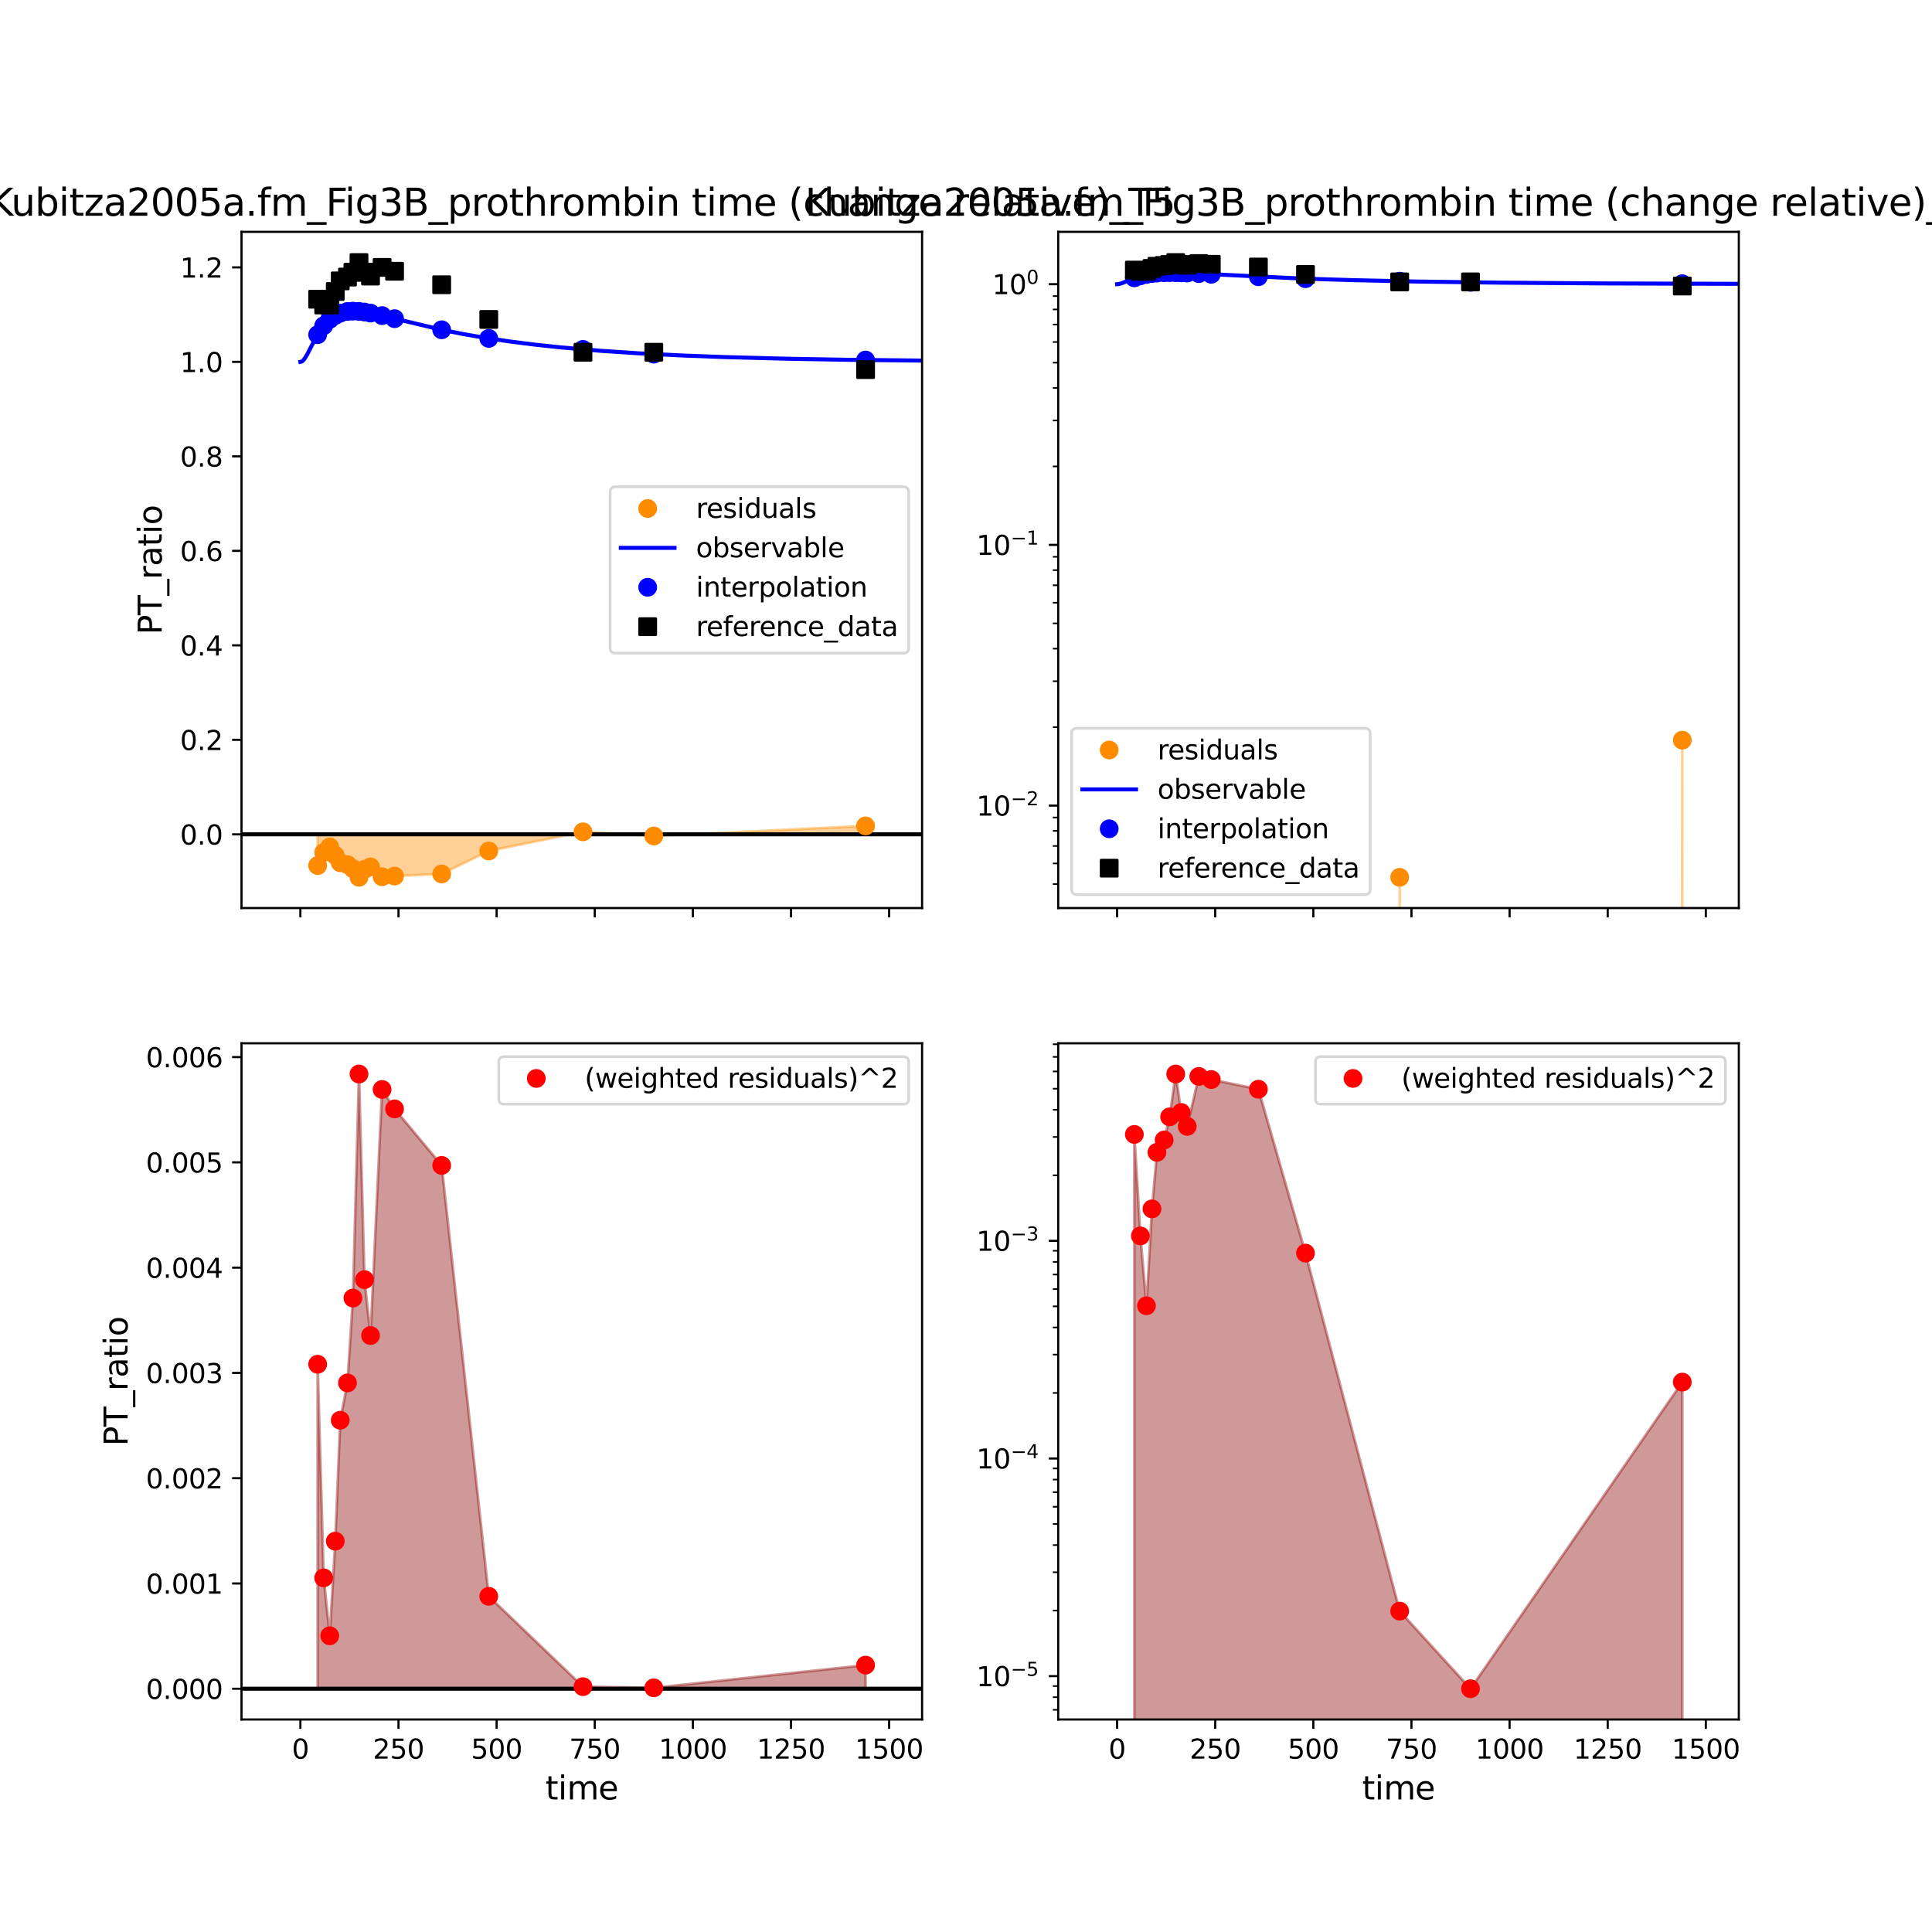 <?xml version="1.0" encoding="utf-8" standalone="no"?>
<!DOCTYPE svg PUBLIC "-//W3C//DTD SVG 1.1//EN"
  "http://www.w3.org/Graphics/SVG/1.1/DTD/svg11.dtd">
<svg xmlns:xlink="http://www.w3.org/1999/xlink" width="720pt" height="720pt" viewBox="0 0 720 720" xmlns="http://www.w3.org/2000/svg" version="1.1">
 <defs>
  <style type="text/css">*{stroke-linejoin: round; stroke-linecap: butt}</style>
 </defs>
 <g id="figure_1">
  <g id="patch_1">
   <path d="M 0 720 
L 720 720 
L 720 0 
L 0 0 
z
" style="fill: #ffffff"/>
  </g>
  <g id="axes_1">
   <g id="patch_2">
    <path d="M 90 338.4 
L 343.636 338.4 
L 343.636 86.4 
L 90 86.4 
z
" style="fill: #ffffff"/>
   </g>
   <g id="PolyCollection_1">
    <defs>
     <path id="m633504ac19" d="M 118.378 -409.068 
L 118.378 -397.434 
L 120.63 -402.267 
L 122.886 -404.368 
L 124.947 -401.222 
L 126.8 -398.484 
L 129.494 -397.773 
L 131.524 -396.302 
L 133.787 -393.055 
L 135.831 -396.005 
L 138.084 -396.929 
L 142.397 -393.257 
L 147.046 -393.516 
L 164.599 -394.293 
L 182.152 -402.859 
L 217.257 -410.003 
L 243.653 -408.448 
L 322.573 -412.206 
L 322.573 -409.068 
L 322.573 -409.068 
L 243.653 -409.068 
L 217.257 -409.068 
L 182.152 -409.068 
L 164.599 -409.068 
L 147.046 -409.068 
L 142.397 -409.068 
L 138.084 -409.068 
L 135.831 -409.068 
L 133.787 -409.068 
L 131.524 -409.068 
L 129.494 -409.068 
L 126.8 -409.068 
L 124.947 -409.068 
L 122.886 -409.068 
L 120.63 -409.068 
L 118.378 -409.068 
z
" style="stroke: #ff8c00; stroke-opacity: 0.4"/>
    </defs>
    <g clip-path="url(#p02d2bdfa78)">
     <use xlink:href="#m633504ac19" x="0" y="720" style="fill: #ff8c00; fill-opacity: 0.4; stroke: #ff8c00; stroke-opacity: 0.4"/>
    </g>
   </g>
   <g id="matplotlib.axis_1">
    <g id="xtick_1">
     <g id="line2d_1">
      <defs>
       <path id="m7339727fe4" d="M 0 0 
L 0 3.5 
" style="stroke: #000000; stroke-width: 0.8"/>
      </defs>
      <g>
       <use xlink:href="#m7339727fe4" x="111.941" y="338.4" style="stroke: #000000; stroke-width: 0.8"/>
      </g>
     </g>
    </g>
    <g id="xtick_2">
     <g id="line2d_2">
      <g>
       <use xlink:href="#m7339727fe4" x="148.509" y="338.4" style="stroke: #000000; stroke-width: 0.8"/>
      </g>
     </g>
    </g>
    <g id="xtick_3">
     <g id="line2d_3">
      <g>
       <use xlink:href="#m7339727fe4" x="185.077" y="338.4" style="stroke: #000000; stroke-width: 0.8"/>
      </g>
     </g>
    </g>
    <g id="xtick_4">
     <g id="line2d_4">
      <g>
       <use xlink:href="#m7339727fe4" x="221.645" y="338.4" style="stroke: #000000; stroke-width: 0.8"/>
      </g>
     </g>
    </g>
    <g id="xtick_5">
     <g id="line2d_5">
      <g>
       <use xlink:href="#m7339727fe4" x="258.213" y="338.4" style="stroke: #000000; stroke-width: 0.8"/>
      </g>
     </g>
    </g>
    <g id="xtick_6">
     <g id="line2d_6">
      <g>
       <use xlink:href="#m7339727fe4" x="294.781" y="338.4" style="stroke: #000000; stroke-width: 0.8"/>
      </g>
     </g>
    </g>
    <g id="xtick_7">
     <g id="line2d_7">
      <g>
       <use xlink:href="#m7339727fe4" x="331.349" y="338.4" style="stroke: #000000; stroke-width: 0.8"/>
      </g>
     </g>
    </g>
   </g>
   <g id="matplotlib.axis_2">
    <g id="ytick_1">
     <g id="line2d_8">
      <defs>
       <path id="m348144e7be" d="M 0 0 
L -3.5 0 
" style="stroke: #000000; stroke-width: 0.8"/>
      </defs>
      <g>
       <use xlink:href="#m348144e7be" x="90" y="310.932" style="stroke: #000000; stroke-width: 0.8"/>
      </g>
     </g>
     <g id="text_1">
      <!-- 0.0 -->
      <g transform="translate(67.097 314.731) scale(0.1 -0.1)">
       <defs>
        <path id="DejaVuSans-30" d="M 2034 4250 
Q 1547 4250 1301 3770 
Q 1056 3291 1056 2328 
Q 1056 1369 1301 889 
Q 1547 409 2034 409 
Q 2525 409 2770 889 
Q 3016 1369 3016 2328 
Q 3016 3291 2770 3770 
Q 2525 4250 2034 4250 
z
M 2034 4750 
Q 2819 4750 3233 4129 
Q 3647 3509 3647 2328 
Q 3647 1150 3233 529 
Q 2819 -91 2034 -91 
Q 1250 -91 836 529 
Q 422 1150 422 2328 
Q 422 3509 836 4129 
Q 1250 4750 2034 4750 
z
" transform="scale(0.016)"/>
        <path id="DejaVuSans-2e" d="M 684 794 
L 1344 794 
L 1344 0 
L 684 0 
L 684 794 
z
" transform="scale(0.016)"/>
       </defs>
       <use xlink:href="#DejaVuSans-30"/>
       <use xlink:href="#DejaVuSans-2e" x="63.623"/>
       <use xlink:href="#DejaVuSans-30" x="95.41"/>
      </g>
     </g>
    </g>
    <g id="ytick_2">
     <g id="line2d_9">
      <g>
       <use xlink:href="#m348144e7be" x="90" y="275.718" style="stroke: #000000; stroke-width: 0.8"/>
      </g>
     </g>
     <g id="text_2">
      <!-- 0.2 -->
      <g transform="translate(67.097 279.518) scale(0.1 -0.1)">
       <defs>
        <path id="DejaVuSans-32" d="M 1228 531 
L 3431 531 
L 3431 0 
L 469 0 
L 469 531 
Q 828 903 1448 1529 
Q 2069 2156 2228 2338 
Q 2531 2678 2651 2914 
Q 2772 3150 2772 3378 
Q 2772 3750 2511 3984 
Q 2250 4219 1831 4219 
Q 1534 4219 1204 4116 
Q 875 4013 500 3803 
L 500 4441 
Q 881 4594 1212 4672 
Q 1544 4750 1819 4750 
Q 2544 4750 2975 4387 
Q 3406 4025 3406 3419 
Q 3406 3131 3298 2873 
Q 3191 2616 2906 2266 
Q 2828 2175 2409 1742 
Q 1991 1309 1228 531 
z
" transform="scale(0.016)"/>
       </defs>
       <use xlink:href="#DejaVuSans-30"/>
       <use xlink:href="#DejaVuSans-2e" x="63.623"/>
       <use xlink:href="#DejaVuSans-32" x="95.41"/>
      </g>
     </g>
    </g>
    <g id="ytick_3">
     <g id="line2d_10">
      <g>
       <use xlink:href="#m348144e7be" x="90" y="240.505" style="stroke: #000000; stroke-width: 0.8"/>
      </g>
     </g>
     <g id="text_3">
      <!-- 0.4 -->
      <g transform="translate(67.097 244.304) scale(0.1 -0.1)">
       <defs>
        <path id="DejaVuSans-34" d="M 2419 4116 
L 825 1625 
L 2419 1625 
L 2419 4116 
z
M 2253 4666 
L 3047 4666 
L 3047 1625 
L 3713 1625 
L 3713 1100 
L 3047 1100 
L 3047 0 
L 2419 0 
L 2419 1100 
L 313 1100 
L 313 1709 
L 2253 4666 
z
" transform="scale(0.016)"/>
       </defs>
       <use xlink:href="#DejaVuSans-30"/>
       <use xlink:href="#DejaVuSans-2e" x="63.623"/>
       <use xlink:href="#DejaVuSans-34" x="95.41"/>
      </g>
     </g>
    </g>
    <g id="ytick_4">
     <g id="line2d_11">
      <g>
       <use xlink:href="#m348144e7be" x="90" y="205.292" style="stroke: #000000; stroke-width: 0.8"/>
      </g>
     </g>
     <g id="text_4">
      <!-- 0.6 -->
      <g transform="translate(67.097 209.091) scale(0.1 -0.1)">
       <defs>
        <path id="DejaVuSans-36" d="M 2113 2584 
Q 1688 2584 1439 2293 
Q 1191 2003 1191 1497 
Q 1191 994 1439 701 
Q 1688 409 2113 409 
Q 2538 409 2786 701 
Q 3034 994 3034 1497 
Q 3034 2003 2786 2293 
Q 2538 2584 2113 2584 
z
M 3366 4563 
L 3366 3988 
Q 3128 4100 2886 4159 
Q 2644 4219 2406 4219 
Q 1781 4219 1451 3797 
Q 1122 3375 1075 2522 
Q 1259 2794 1537 2939 
Q 1816 3084 2150 3084 
Q 2853 3084 3261 2657 
Q 3669 2231 3669 1497 
Q 3669 778 3244 343 
Q 2819 -91 2113 -91 
Q 1303 -91 875 529 
Q 447 1150 447 2328 
Q 447 3434 972 4092 
Q 1497 4750 2381 4750 
Q 2619 4750 2861 4703 
Q 3103 4656 3366 4563 
z
" transform="scale(0.016)"/>
       </defs>
       <use xlink:href="#DejaVuSans-30"/>
       <use xlink:href="#DejaVuSans-2e" x="63.623"/>
       <use xlink:href="#DejaVuSans-36" x="95.41"/>
      </g>
     </g>
    </g>
    <g id="ytick_5">
     <g id="line2d_12">
      <g>
       <use xlink:href="#m348144e7be" x="90" y="170.078" style="stroke: #000000; stroke-width: 0.8"/>
      </g>
     </g>
     <g id="text_5">
      <!-- 0.8 -->
      <g transform="translate(67.097 173.877) scale(0.1 -0.1)">
       <defs>
        <path id="DejaVuSans-38" d="M 2034 2216 
Q 1584 2216 1326 1975 
Q 1069 1734 1069 1313 
Q 1069 891 1326 650 
Q 1584 409 2034 409 
Q 2484 409 2743 651 
Q 3003 894 3003 1313 
Q 3003 1734 2745 1975 
Q 2488 2216 2034 2216 
z
M 1403 2484 
Q 997 2584 770 2862 
Q 544 3141 544 3541 
Q 544 4100 942 4425 
Q 1341 4750 2034 4750 
Q 2731 4750 3128 4425 
Q 3525 4100 3525 3541 
Q 3525 3141 3298 2862 
Q 3072 2584 2669 2484 
Q 3125 2378 3379 2068 
Q 3634 1759 3634 1313 
Q 3634 634 3220 271 
Q 2806 -91 2034 -91 
Q 1263 -91 848 271 
Q 434 634 434 1313 
Q 434 1759 690 2068 
Q 947 2378 1403 2484 
z
M 1172 3481 
Q 1172 3119 1398 2916 
Q 1625 2713 2034 2713 
Q 2441 2713 2670 2916 
Q 2900 3119 2900 3481 
Q 2900 3844 2670 4047 
Q 2441 4250 2034 4250 
Q 1625 4250 1398 4047 
Q 1172 3844 1172 3481 
z
" transform="scale(0.016)"/>
       </defs>
       <use xlink:href="#DejaVuSans-30"/>
       <use xlink:href="#DejaVuSans-2e" x="63.623"/>
       <use xlink:href="#DejaVuSans-38" x="95.41"/>
      </g>
     </g>
    </g>
    <g id="ytick_6">
     <g id="line2d_13">
      <g>
       <use xlink:href="#m348144e7be" x="90" y="134.865" style="stroke: #000000; stroke-width: 0.8"/>
      </g>
     </g>
     <g id="text_6">
      <!-- 1.0 -->
      <g transform="translate(67.097 138.664) scale(0.1 -0.1)">
       <defs>
        <path id="DejaVuSans-31" d="M 794 531 
L 1825 531 
L 1825 4091 
L 703 3866 
L 703 4441 
L 1819 4666 
L 2450 4666 
L 2450 531 
L 3481 531 
L 3481 0 
L 794 0 
L 794 531 
z
" transform="scale(0.016)"/>
       </defs>
       <use xlink:href="#DejaVuSans-31"/>
       <use xlink:href="#DejaVuSans-2e" x="63.623"/>
       <use xlink:href="#DejaVuSans-30" x="95.41"/>
      </g>
     </g>
    </g>
    <g id="ytick_7">
     <g id="line2d_14">
      <g>
       <use xlink:href="#m348144e7be" x="90" y="99.651" style="stroke: #000000; stroke-width: 0.8"/>
      </g>
     </g>
     <g id="text_7">
      <!-- 1.2 -->
      <g transform="translate(67.097 103.45) scale(0.1 -0.1)">
       <use xlink:href="#DejaVuSans-31"/>
       <use xlink:href="#DejaVuSans-2e" x="63.623"/>
       <use xlink:href="#DejaVuSans-32" x="95.41"/>
      </g>
     </g>
    </g>
    <g id="text_8">
     <!-- PT_ratio -->
     <g transform="translate(60.267 236.516) rotate(-90) scale(0.12 -0.12)">
      <defs>
       <path id="DejaVuSans-50" d="M 1259 4147 
L 1259 2394 
L 2053 2394 
Q 2494 2394 2734 2622 
Q 2975 2850 2975 3272 
Q 2975 3691 2734 3919 
Q 2494 4147 2053 4147 
L 1259 4147 
z
M 628 4666 
L 2053 4666 
Q 2838 4666 3239 4311 
Q 3641 3956 3641 3272 
Q 3641 2581 3239 2228 
Q 2838 1875 2053 1875 
L 1259 1875 
L 1259 0 
L 628 0 
L 628 4666 
z
" transform="scale(0.016)"/>
       <path id="DejaVuSans-54" d="M -19 4666 
L 3928 4666 
L 3928 4134 
L 2272 4134 
L 2272 0 
L 1638 0 
L 1638 4134 
L -19 4134 
L -19 4666 
z
" transform="scale(0.016)"/>
       <path id="DejaVuSans-5f" d="M 3263 -1063 
L 3263 -1509 
L -63 -1509 
L -63 -1063 
L 3263 -1063 
z
" transform="scale(0.016)"/>
       <path id="DejaVuSans-72" d="M 2631 2963 
Q 2534 3019 2420 3045 
Q 2306 3072 2169 3072 
Q 1681 3072 1420 2755 
Q 1159 2438 1159 1844 
L 1159 0 
L 581 0 
L 581 3500 
L 1159 3500 
L 1159 2956 
Q 1341 3275 1631 3429 
Q 1922 3584 2338 3584 
Q 2397 3584 2469 3576 
Q 2541 3569 2628 3553 
L 2631 2963 
z
" transform="scale(0.016)"/>
       <path id="DejaVuSans-61" d="M 2194 1759 
Q 1497 1759 1228 1600 
Q 959 1441 959 1056 
Q 959 750 1161 570 
Q 1363 391 1709 391 
Q 2188 391 2477 730 
Q 2766 1069 2766 1631 
L 2766 1759 
L 2194 1759 
z
M 3341 1997 
L 3341 0 
L 2766 0 
L 2766 531 
Q 2569 213 2275 61 
Q 1981 -91 1556 -91 
Q 1019 -91 701 211 
Q 384 513 384 1019 
Q 384 1609 779 1909 
Q 1175 2209 1959 2209 
L 2766 2209 
L 2766 2266 
Q 2766 2663 2505 2880 
Q 2244 3097 1772 3097 
Q 1472 3097 1187 3025 
Q 903 2953 641 2809 
L 641 3341 
Q 956 3463 1253 3523 
Q 1550 3584 1831 3584 
Q 2591 3584 2966 3190 
Q 3341 2797 3341 1997 
z
" transform="scale(0.016)"/>
       <path id="DejaVuSans-74" d="M 1172 4494 
L 1172 3500 
L 2356 3500 
L 2356 3053 
L 1172 3053 
L 1172 1153 
Q 1172 725 1289 603 
Q 1406 481 1766 481 
L 2356 481 
L 2356 0 
L 1766 0 
Q 1100 0 847 248 
Q 594 497 594 1153 
L 594 3053 
L 172 3053 
L 172 3500 
L 594 3500 
L 594 4494 
L 1172 4494 
z
" transform="scale(0.016)"/>
       <path id="DejaVuSans-69" d="M 603 3500 
L 1178 3500 
L 1178 0 
L 603 0 
L 603 3500 
z
M 603 4863 
L 1178 4863 
L 1178 4134 
L 603 4134 
L 603 4863 
z
" transform="scale(0.016)"/>
       <path id="DejaVuSans-6f" d="M 1959 3097 
Q 1497 3097 1228 2736 
Q 959 2375 959 1747 
Q 959 1119 1226 758 
Q 1494 397 1959 397 
Q 2419 397 2687 759 
Q 2956 1122 2956 1747 
Q 2956 2369 2687 2733 
Q 2419 3097 1959 3097 
z
M 1959 3584 
Q 2709 3584 3137 3096 
Q 3566 2609 3566 1747 
Q 3566 888 3137 398 
Q 2709 -91 1959 -91 
Q 1206 -91 779 398 
Q 353 888 353 1747 
Q 353 2609 779 3096 
Q 1206 3584 1959 3584 
z
" transform="scale(0.016)"/>
      </defs>
      <use xlink:href="#DejaVuSans-50"/>
      <use xlink:href="#DejaVuSans-54" x="60.303"/>
      <use xlink:href="#DejaVuSans-5f" x="121.387"/>
      <use xlink:href="#DejaVuSans-72" x="171.387"/>
      <use xlink:href="#DejaVuSans-61" x="212.5"/>
      <use xlink:href="#DejaVuSans-74" x="273.779"/>
      <use xlink:href="#DejaVuSans-69" x="312.988"/>
      <use xlink:href="#DejaVuSans-6f" x="340.771"/>
     </g>
    </g>
   </g>
   <g id="line2d_15">
    <path d="M 90 310.932 
L 343.636 310.932 
" clip-path="url(#p02d2bdfa78)" style="fill: none; stroke: #000000; stroke-width: 1.5; stroke-linecap: square"/>
   </g>
   <g id="line2d_16">
    <defs>
     <path id="me73a9e811a" d="M 0 3 
C 0.796 3 1.559 2.684 2.121 2.121 
C 2.684 1.559 3 0.796 3 0 
C 3 -0.796 2.684 -1.559 2.121 -2.121 
C 1.559 -2.684 0.796 -3 0 -3 
C -0.796 -3 -1.559 -2.684 -2.121 -2.121 
C -2.684 -1.559 -3 -0.796 -3 0 
C -3 0.796 -2.684 1.559 -2.121 2.121 
C -1.559 2.684 -0.796 3 0 3 
z
" style="stroke: #ff8c00"/>
    </defs>
    <g clip-path="url(#p02d2bdfa78)">
     <use xlink:href="#me73a9e811a" x="118.378" y="322.566" style="fill: #ff8c00; stroke: #ff8c00"/>
     <use xlink:href="#me73a9e811a" x="120.63" y="317.733" style="fill: #ff8c00; stroke: #ff8c00"/>
     <use xlink:href="#me73a9e811a" x="122.886" y="315.632" style="fill: #ff8c00; stroke: #ff8c00"/>
     <use xlink:href="#me73a9e811a" x="124.947" y="318.778" style="fill: #ff8c00; stroke: #ff8c00"/>
     <use xlink:href="#me73a9e811a" x="126.8" y="321.516" style="fill: #ff8c00; stroke: #ff8c00"/>
     <use xlink:href="#me73a9e811a" x="129.494" y="322.227" style="fill: #ff8c00; stroke: #ff8c00"/>
     <use xlink:href="#me73a9e811a" x="131.524" y="323.698" style="fill: #ff8c00; stroke: #ff8c00"/>
     <use xlink:href="#me73a9e811a" x="133.787" y="326.945" style="fill: #ff8c00; stroke: #ff8c00"/>
     <use xlink:href="#me73a9e811a" x="135.831" y="323.995" style="fill: #ff8c00; stroke: #ff8c00"/>
     <use xlink:href="#me73a9e811a" x="138.084" y="323.071" style="fill: #ff8c00; stroke: #ff8c00"/>
     <use xlink:href="#me73a9e811a" x="142.397" y="326.743" style="fill: #ff8c00; stroke: #ff8c00"/>
     <use xlink:href="#me73a9e811a" x="147.046" y="326.484" style="fill: #ff8c00; stroke: #ff8c00"/>
     <use xlink:href="#me73a9e811a" x="164.599" y="325.707" style="fill: #ff8c00; stroke: #ff8c00"/>
     <use xlink:href="#me73a9e811a" x="182.152" y="317.141" style="fill: #ff8c00; stroke: #ff8c00"/>
     <use xlink:href="#me73a9e811a" x="217.257" y="309.997" style="fill: #ff8c00; stroke: #ff8c00"/>
     <use xlink:href="#me73a9e811a" x="243.653" y="311.552" style="fill: #ff8c00; stroke: #ff8c00"/>
     <use xlink:href="#me73a9e811a" x="322.573" y="307.794" style="fill: #ff8c00; stroke: #ff8c00"/>
    </g>
   </g>
   <g id="line2d_17">
    <path d="M 111.941 134.865 
L 112.39 134.777 
L 112.865 134.442 
L 113.488 133.705 
L 114.474 132.097 
L 116.544 128.086 
L 118.682 124.217 
L 120.108 122.077 
L 121.533 120.325 
L 122.959 118.94 
L 124.389 117.878 
L 125.82 117.097 
L 127.25 116.552 
L 128.681 116.201 
L 130.111 116.009 
L 132.281 115.954 
L 134.45 116.109 
L 137.704 116.601 
L 142.741 117.695 
L 164.567 122.899 
L 172.575 124.483 
L 180.582 125.866 
L 190.039 127.27 
L 199.495 128.457 
L 208.951 129.461 
L 223.136 130.681 
L 237.321 131.628 
L 254.588 132.497 
L 270.21 133.081 
L 293.643 133.698 
L 317.076 134.103 
L 348.32 134.433 
L 395.186 134.68 
L 473.297 134.82 
L 550.758 134.854 
L 550.758 134.854 
" clip-path="url(#p02d2bdfa78)" style="fill: none; stroke: #0000ff; stroke-width: 1.5; stroke-linecap: square"/>
   </g>
   <g id="line2d_18">
    <defs>
     <path id="m1b76502673" d="M 0 3 
C 0.796 3 1.559 2.684 2.121 2.121 
C 2.684 1.559 3 0.796 3 0 
C 3 -0.796 2.684 -1.559 2.121 -2.121 
C 1.559 -2.684 0.796 -3 0 -3 
C -0.796 -3 -1.559 -2.684 -2.121 -2.121 
C -2.684 -1.559 -3 -0.796 -3 0 
C -3 0.796 -2.684 1.559 -2.121 2.121 
C -1.559 2.684 -0.796 3 0 3 
z
" style="stroke: #0000ff"/>
    </defs>
    <g clip-path="url(#p02d2bdfa78)">
     <use xlink:href="#m1b76502673" x="118.378" y="124.727" style="fill: #0000ff; stroke: #0000ff"/>
     <use xlink:href="#m1b76502673" x="120.63" y="121.392" style="fill: #0000ff; stroke: #0000ff"/>
     <use xlink:href="#m1b76502673" x="122.886" y="119.005" style="fill: #0000ff; stroke: #0000ff"/>
     <use xlink:href="#m1b76502673" x="124.947" y="117.548" style="fill: #0000ff; stroke: #0000ff"/>
     <use xlink:href="#m1b76502673" x="126.8" y="116.706" style="fill: #0000ff; stroke: #0000ff"/>
     <use xlink:href="#m1b76502673" x="129.494" y="116.077" style="fill: #0000ff; stroke: #0000ff"/>
     <use xlink:href="#m1b76502673" x="131.524" y="115.952" style="fill: #0000ff; stroke: #0000ff"/>
     <use xlink:href="#m1b76502673" x="133.787" y="116.048" style="fill: #0000ff; stroke: #0000ff"/>
     <use xlink:href="#m1b76502673" x="135.831" y="116.29" style="fill: #0000ff; stroke: #0000ff"/>
     <use xlink:href="#m1b76502673" x="138.084" y="116.676" style="fill: #0000ff; stroke: #0000ff"/>
     <use xlink:href="#m1b76502673" x="142.397" y="117.615" style="fill: #0000ff; stroke: #0000ff"/>
     <use xlink:href="#m1b76502673" x="147.046" y="118.758" style="fill: #0000ff; stroke: #0000ff"/>
     <use xlink:href="#m1b76502673" x="164.599" y="122.905" style="fill: #0000ff; stroke: #0000ff"/>
     <use xlink:href="#m1b76502673" x="182.152" y="126.109" style="fill: #0000ff; stroke: #0000ff"/>
     <use xlink:href="#m1b76502673" x="217.257" y="130.21" style="fill: #0000ff; stroke: #0000ff"/>
     <use xlink:href="#m1b76502673" x="243.653" y="131.976" style="fill: #0000ff; stroke: #0000ff"/>
     <use xlink:href="#m1b76502673" x="322.573" y="134.174" style="fill: #0000ff; stroke: #0000ff"/>
    </g>
   </g>
   <g id="line2d_19">
    <defs>
     <path id="mb2fac05366" d="M -3 3 
L 3 3 
L 3 -3 
L -3 -3 
z
" style="stroke: #000000; stroke-linejoin: miter"/>
    </defs>
    <g clip-path="url(#p02d2bdfa78)">
     <use xlink:href="#mb2fac05366" x="118.378" y="111.509" style="stroke: #000000; stroke-linejoin: miter"/>
     <use xlink:href="#mb2fac05366" x="120.63" y="113.665" style="stroke: #000000; stroke-linejoin: miter"/>
     <use xlink:href="#mb2fac05366" x="122.886" y="113.665" style="stroke: #000000; stroke-linejoin: miter"/>
     <use xlink:href="#mb2fac05366" x="124.947" y="108.634" style="stroke: #000000; stroke-linejoin: miter"/>
     <use xlink:href="#mb2fac05366" x="126.8" y="104.682" style="stroke: #000000; stroke-linejoin: miter"/>
     <use xlink:href="#mb2fac05366" x="129.494" y="103.244" style="stroke: #000000; stroke-linejoin: miter"/>
     <use xlink:href="#mb2fac05366" x="131.524" y="101.448" style="stroke: #000000; stroke-linejoin: miter"/>
     <use xlink:href="#mb2fac05366" x="133.787" y="97.855" style="stroke: #000000; stroke-linejoin: miter"/>
     <use xlink:href="#mb2fac05366" x="135.831" y="101.448" style="stroke: #000000; stroke-linejoin: miter"/>
     <use xlink:href="#mb2fac05366" x="138.084" y="102.885" style="stroke: #000000; stroke-linejoin: miter"/>
     <use xlink:href="#mb2fac05366" x="142.397" y="99.651" style="stroke: #000000; stroke-linejoin: miter"/>
     <use xlink:href="#mb2fac05366" x="147.046" y="101.088" style="stroke: #000000; stroke-linejoin: miter"/>
     <use xlink:href="#mb2fac05366" x="164.599" y="106.119" style="stroke: #000000; stroke-linejoin: miter"/>
     <use xlink:href="#mb2fac05366" x="182.152" y="119.054" style="stroke: #000000; stroke-linejoin: miter"/>
     <use xlink:href="#mb2fac05366" x="217.257" y="131.271" style="stroke: #000000; stroke-linejoin: miter"/>
     <use xlink:href="#mb2fac05366" x="243.653" y="131.271" style="stroke: #000000; stroke-linejoin: miter"/>
     <use xlink:href="#mb2fac05366" x="322.573" y="137.739" style="stroke: #000000; stroke-linejoin: miter"/>
    </g>
   </g>
   <g id="patch_3">
    <path d="M 90 338.4 
L 90 86.4 
" style="fill: none; stroke: #000000; stroke-width: 0.8; stroke-linejoin: miter; stroke-linecap: square"/>
   </g>
   <g id="patch_4">
    <path d="M 343.636 338.4 
L 343.636 86.4 
" style="fill: none; stroke: #000000; stroke-width: 0.8; stroke-linejoin: miter; stroke-linecap: square"/>
   </g>
   <g id="patch_5">
    <path d="M 90 338.4 
L 343.636 338.4 
" style="fill: none; stroke: #000000; stroke-width: 0.8; stroke-linejoin: miter; stroke-linecap: square"/>
   </g>
   <g id="patch_6">
    <path d="M 90 86.4 
L 343.636 86.4 
" style="fill: none; stroke: #000000; stroke-width: 0.8; stroke-linejoin: miter; stroke-linecap: square"/>
   </g>
   <g id="text_9">
    <!-- Kubitza2005a.fm_Fig3B_prothrombin time (change relative)_T5 -->
    <g transform="translate(-4.348 80.4) scale(0.14 -0.14)">
     <defs>
      <path id="DejaVuSans-4b" d="M 628 4666 
L 1259 4666 
L 1259 2694 
L 3353 4666 
L 4166 4666 
L 1850 2491 
L 4331 0 
L 3500 0 
L 1259 2247 
L 1259 0 
L 628 0 
L 628 4666 
z
" transform="scale(0.016)"/>
      <path id="DejaVuSans-75" d="M 544 1381 
L 544 3500 
L 1119 3500 
L 1119 1403 
Q 1119 906 1312 657 
Q 1506 409 1894 409 
Q 2359 409 2629 706 
Q 2900 1003 2900 1516 
L 2900 3500 
L 3475 3500 
L 3475 0 
L 2900 0 
L 2900 538 
Q 2691 219 2414 64 
Q 2138 -91 1772 -91 
Q 1169 -91 856 284 
Q 544 659 544 1381 
z
M 1991 3584 
L 1991 3584 
z
" transform="scale(0.016)"/>
      <path id="DejaVuSans-62" d="M 3116 1747 
Q 3116 2381 2855 2742 
Q 2594 3103 2138 3103 
Q 1681 3103 1420 2742 
Q 1159 2381 1159 1747 
Q 1159 1113 1420 752 
Q 1681 391 2138 391 
Q 2594 391 2855 752 
Q 3116 1113 3116 1747 
z
M 1159 2969 
Q 1341 3281 1617 3432 
Q 1894 3584 2278 3584 
Q 2916 3584 3314 3078 
Q 3713 2572 3713 1747 
Q 3713 922 3314 415 
Q 2916 -91 2278 -91 
Q 1894 -91 1617 61 
Q 1341 213 1159 525 
L 1159 0 
L 581 0 
L 581 4863 
L 1159 4863 
L 1159 2969 
z
" transform="scale(0.016)"/>
      <path id="DejaVuSans-7a" d="M 353 3500 
L 3084 3500 
L 3084 2975 
L 922 459 
L 3084 459 
L 3084 0 
L 275 0 
L 275 525 
L 2438 3041 
L 353 3041 
L 353 3500 
z
" transform="scale(0.016)"/>
      <path id="DejaVuSans-35" d="M 691 4666 
L 3169 4666 
L 3169 4134 
L 1269 4134 
L 1269 2991 
Q 1406 3038 1543 3061 
Q 1681 3084 1819 3084 
Q 2600 3084 3056 2656 
Q 3513 2228 3513 1497 
Q 3513 744 3044 326 
Q 2575 -91 1722 -91 
Q 1428 -91 1123 -41 
Q 819 9 494 109 
L 494 744 
Q 775 591 1075 516 
Q 1375 441 1709 441 
Q 2250 441 2565 725 
Q 2881 1009 2881 1497 
Q 2881 1984 2565 2268 
Q 2250 2553 1709 2553 
Q 1456 2553 1204 2497 
Q 953 2441 691 2322 
L 691 4666 
z
" transform="scale(0.016)"/>
      <path id="DejaVuSans-66" d="M 2375 4863 
L 2375 4384 
L 1825 4384 
Q 1516 4384 1395 4259 
Q 1275 4134 1275 3809 
L 1275 3500 
L 2222 3500 
L 2222 3053 
L 1275 3053 
L 1275 0 
L 697 0 
L 697 3053 
L 147 3053 
L 147 3500 
L 697 3500 
L 697 3744 
Q 697 4328 969 4595 
Q 1241 4863 1831 4863 
L 2375 4863 
z
" transform="scale(0.016)"/>
      <path id="DejaVuSans-6d" d="M 3328 2828 
Q 3544 3216 3844 3400 
Q 4144 3584 4550 3584 
Q 5097 3584 5394 3201 
Q 5691 2819 5691 2113 
L 5691 0 
L 5113 0 
L 5113 2094 
Q 5113 2597 4934 2840 
Q 4756 3084 4391 3084 
Q 3944 3084 3684 2787 
Q 3425 2491 3425 1978 
L 3425 0 
L 2847 0 
L 2847 2094 
Q 2847 2600 2669 2842 
Q 2491 3084 2119 3084 
Q 1678 3084 1418 2786 
Q 1159 2488 1159 1978 
L 1159 0 
L 581 0 
L 581 3500 
L 1159 3500 
L 1159 2956 
Q 1356 3278 1631 3431 
Q 1906 3584 2284 3584 
Q 2666 3584 2933 3390 
Q 3200 3197 3328 2828 
z
" transform="scale(0.016)"/>
      <path id="DejaVuSans-46" d="M 628 4666 
L 3309 4666 
L 3309 4134 
L 1259 4134 
L 1259 2759 
L 3109 2759 
L 3109 2228 
L 1259 2228 
L 1259 0 
L 628 0 
L 628 4666 
z
" transform="scale(0.016)"/>
      <path id="DejaVuSans-67" d="M 2906 1791 
Q 2906 2416 2648 2759 
Q 2391 3103 1925 3103 
Q 1463 3103 1205 2759 
Q 947 2416 947 1791 
Q 947 1169 1205 825 
Q 1463 481 1925 481 
Q 2391 481 2648 825 
Q 2906 1169 2906 1791 
z
M 3481 434 
Q 3481 -459 3084 -895 
Q 2688 -1331 1869 -1331 
Q 1566 -1331 1297 -1286 
Q 1028 -1241 775 -1147 
L 775 -588 
Q 1028 -725 1275 -790 
Q 1522 -856 1778 -856 
Q 2344 -856 2625 -561 
Q 2906 -266 2906 331 
L 2906 616 
Q 2728 306 2450 153 
Q 2172 0 1784 0 
Q 1141 0 747 490 
Q 353 981 353 1791 
Q 353 2603 747 3093 
Q 1141 3584 1784 3584 
Q 2172 3584 2450 3431 
Q 2728 3278 2906 2969 
L 2906 3500 
L 3481 3500 
L 3481 434 
z
" transform="scale(0.016)"/>
      <path id="DejaVuSans-33" d="M 2597 2516 
Q 3050 2419 3304 2112 
Q 3559 1806 3559 1356 
Q 3559 666 3084 287 
Q 2609 -91 1734 -91 
Q 1441 -91 1130 -33 
Q 819 25 488 141 
L 488 750 
Q 750 597 1062 519 
Q 1375 441 1716 441 
Q 2309 441 2620 675 
Q 2931 909 2931 1356 
Q 2931 1769 2642 2001 
Q 2353 2234 1838 2234 
L 1294 2234 
L 1294 2753 
L 1863 2753 
Q 2328 2753 2575 2939 
Q 2822 3125 2822 3475 
Q 2822 3834 2567 4026 
Q 2313 4219 1838 4219 
Q 1578 4219 1281 4162 
Q 984 4106 628 3988 
L 628 4550 
Q 988 4650 1302 4700 
Q 1616 4750 1894 4750 
Q 2613 4750 3031 4423 
Q 3450 4097 3450 3541 
Q 3450 3153 3228 2886 
Q 3006 2619 2597 2516 
z
" transform="scale(0.016)"/>
      <path id="DejaVuSans-42" d="M 1259 2228 
L 1259 519 
L 2272 519 
Q 2781 519 3026 730 
Q 3272 941 3272 1375 
Q 3272 1813 3026 2020 
Q 2781 2228 2272 2228 
L 1259 2228 
z
M 1259 4147 
L 1259 2741 
L 2194 2741 
Q 2656 2741 2882 2914 
Q 3109 3088 3109 3444 
Q 3109 3797 2882 3972 
Q 2656 4147 2194 4147 
L 1259 4147 
z
M 628 4666 
L 2241 4666 
Q 2963 4666 3353 4366 
Q 3744 4066 3744 3513 
Q 3744 3084 3544 2831 
Q 3344 2578 2956 2516 
Q 3422 2416 3680 2098 
Q 3938 1781 3938 1306 
Q 3938 681 3513 340 
Q 3088 0 2303 0 
L 628 0 
L 628 4666 
z
" transform="scale(0.016)"/>
      <path id="DejaVuSans-70" d="M 1159 525 
L 1159 -1331 
L 581 -1331 
L 581 3500 
L 1159 3500 
L 1159 2969 
Q 1341 3281 1617 3432 
Q 1894 3584 2278 3584 
Q 2916 3584 3314 3078 
Q 3713 2572 3713 1747 
Q 3713 922 3314 415 
Q 2916 -91 2278 -91 
Q 1894 -91 1617 61 
Q 1341 213 1159 525 
z
M 3116 1747 
Q 3116 2381 2855 2742 
Q 2594 3103 2138 3103 
Q 1681 3103 1420 2742 
Q 1159 2381 1159 1747 
Q 1159 1113 1420 752 
Q 1681 391 2138 391 
Q 2594 391 2855 752 
Q 3116 1113 3116 1747 
z
" transform="scale(0.016)"/>
      <path id="DejaVuSans-68" d="M 3513 2113 
L 3513 0 
L 2938 0 
L 2938 2094 
Q 2938 2591 2744 2837 
Q 2550 3084 2163 3084 
Q 1697 3084 1428 2787 
Q 1159 2491 1159 1978 
L 1159 0 
L 581 0 
L 581 4863 
L 1159 4863 
L 1159 2956 
Q 1366 3272 1645 3428 
Q 1925 3584 2291 3584 
Q 2894 3584 3203 3211 
Q 3513 2838 3513 2113 
z
" transform="scale(0.016)"/>
      <path id="DejaVuSans-6e" d="M 3513 2113 
L 3513 0 
L 2938 0 
L 2938 2094 
Q 2938 2591 2744 2837 
Q 2550 3084 2163 3084 
Q 1697 3084 1428 2787 
Q 1159 2491 1159 1978 
L 1159 0 
L 581 0 
L 581 3500 
L 1159 3500 
L 1159 2956 
Q 1366 3272 1645 3428 
Q 1925 3584 2291 3584 
Q 2894 3584 3203 3211 
Q 3513 2838 3513 2113 
z
" transform="scale(0.016)"/>
      <path id="DejaVuSans-20" transform="scale(0.016)"/>
      <path id="DejaVuSans-65" d="M 3597 1894 
L 3597 1613 
L 953 1613 
Q 991 1019 1311 708 
Q 1631 397 2203 397 
Q 2534 397 2845 478 
Q 3156 559 3463 722 
L 3463 178 
Q 3153 47 2828 -22 
Q 2503 -91 2169 -91 
Q 1331 -91 842 396 
Q 353 884 353 1716 
Q 353 2575 817 3079 
Q 1281 3584 2069 3584 
Q 2775 3584 3186 3129 
Q 3597 2675 3597 1894 
z
M 3022 2063 
Q 3016 2534 2758 2815 
Q 2500 3097 2075 3097 
Q 1594 3097 1305 2825 
Q 1016 2553 972 2059 
L 3022 2063 
z
" transform="scale(0.016)"/>
      <path id="DejaVuSans-28" d="M 1984 4856 
Q 1566 4138 1362 3434 
Q 1159 2731 1159 2009 
Q 1159 1288 1364 580 
Q 1569 -128 1984 -844 
L 1484 -844 
Q 1016 -109 783 600 
Q 550 1309 550 2009 
Q 550 2706 781 3412 
Q 1013 4119 1484 4856 
L 1984 4856 
z
" transform="scale(0.016)"/>
      <path id="DejaVuSans-63" d="M 3122 3366 
L 3122 2828 
Q 2878 2963 2633 3030 
Q 2388 3097 2138 3097 
Q 1578 3097 1268 2742 
Q 959 2388 959 1747 
Q 959 1106 1268 751 
Q 1578 397 2138 397 
Q 2388 397 2633 464 
Q 2878 531 3122 666 
L 3122 134 
Q 2881 22 2623 -34 
Q 2366 -91 2075 -91 
Q 1284 -91 818 406 
Q 353 903 353 1747 
Q 353 2603 823 3093 
Q 1294 3584 2113 3584 
Q 2378 3584 2631 3529 
Q 2884 3475 3122 3366 
z
" transform="scale(0.016)"/>
      <path id="DejaVuSans-6c" d="M 603 4863 
L 1178 4863 
L 1178 0 
L 603 0 
L 603 4863 
z
" transform="scale(0.016)"/>
      <path id="DejaVuSans-76" d="M 191 3500 
L 800 3500 
L 1894 563 
L 2988 3500 
L 3597 3500 
L 2284 0 
L 1503 0 
L 191 3500 
z
" transform="scale(0.016)"/>
      <path id="DejaVuSans-29" d="M 513 4856 
L 1013 4856 
Q 1481 4119 1714 3412 
Q 1947 2706 1947 2009 
Q 1947 1309 1714 600 
Q 1481 -109 1013 -844 
L 513 -844 
Q 928 -128 1133 580 
Q 1338 1288 1338 2009 
Q 1338 2731 1133 3434 
Q 928 4138 513 4856 
z
" transform="scale(0.016)"/>
     </defs>
     <use xlink:href="#DejaVuSans-4b"/>
     <use xlink:href="#DejaVuSans-75" x="60.576"/>
     <use xlink:href="#DejaVuSans-62" x="123.955"/>
     <use xlink:href="#DejaVuSans-69" x="187.432"/>
     <use xlink:href="#DejaVuSans-74" x="215.215"/>
     <use xlink:href="#DejaVuSans-7a" x="254.424"/>
     <use xlink:href="#DejaVuSans-61" x="306.914"/>
     <use xlink:href="#DejaVuSans-32" x="368.193"/>
     <use xlink:href="#DejaVuSans-30" x="431.816"/>
     <use xlink:href="#DejaVuSans-30" x="495.439"/>
     <use xlink:href="#DejaVuSans-35" x="559.062"/>
     <use xlink:href="#DejaVuSans-61" x="622.686"/>
     <use xlink:href="#DejaVuSans-2e" x="683.965"/>
     <use xlink:href="#DejaVuSans-66" x="715.752"/>
     <use xlink:href="#DejaVuSans-6d" x="750.957"/>
     <use xlink:href="#DejaVuSans-5f" x="848.369"/>
     <use xlink:href="#DejaVuSans-46" x="898.369"/>
     <use xlink:href="#DejaVuSans-69" x="948.639"/>
     <use xlink:href="#DejaVuSans-67" x="976.422"/>
     <use xlink:href="#DejaVuSans-33" x="1039.898"/>
     <use xlink:href="#DejaVuSans-42" x="1103.521"/>
     <use xlink:href="#DejaVuSans-5f" x="1172.125"/>
     <use xlink:href="#DejaVuSans-70" x="1222.125"/>
     <use xlink:href="#DejaVuSans-72" x="1285.602"/>
     <use xlink:href="#DejaVuSans-6f" x="1324.465"/>
     <use xlink:href="#DejaVuSans-74" x="1385.646"/>
     <use xlink:href="#DejaVuSans-68" x="1424.855"/>
     <use xlink:href="#DejaVuSans-72" x="1488.234"/>
     <use xlink:href="#DejaVuSans-6f" x="1527.098"/>
     <use xlink:href="#DejaVuSans-6d" x="1588.279"/>
     <use xlink:href="#DejaVuSans-62" x="1685.691"/>
     <use xlink:href="#DejaVuSans-69" x="1749.168"/>
     <use xlink:href="#DejaVuSans-6e" x="1776.951"/>
     <use xlink:href="#DejaVuSans-20" x="1840.33"/>
     <use xlink:href="#DejaVuSans-74" x="1872.117"/>
     <use xlink:href="#DejaVuSans-69" x="1911.326"/>
     <use xlink:href="#DejaVuSans-6d" x="1939.109"/>
     <use xlink:href="#DejaVuSans-65" x="2036.521"/>
     <use xlink:href="#DejaVuSans-20" x="2098.045"/>
     <use xlink:href="#DejaVuSans-28" x="2129.832"/>
     <use xlink:href="#DejaVuSans-63" x="2168.846"/>
     <use xlink:href="#DejaVuSans-68" x="2223.826"/>
     <use xlink:href="#DejaVuSans-61" x="2287.205"/>
     <use xlink:href="#DejaVuSans-6e" x="2348.484"/>
     <use xlink:href="#DejaVuSans-67" x="2411.863"/>
     <use xlink:href="#DejaVuSans-65" x="2475.34"/>
     <use xlink:href="#DejaVuSans-20" x="2536.863"/>
     <use xlink:href="#DejaVuSans-72" x="2568.65"/>
     <use xlink:href="#DejaVuSans-65" x="2607.514"/>
     <use xlink:href="#DejaVuSans-6c" x="2669.037"/>
     <use xlink:href="#DejaVuSans-61" x="2696.82"/>
     <use xlink:href="#DejaVuSans-74" x="2758.1"/>
     <use xlink:href="#DejaVuSans-69" x="2797.309"/>
     <use xlink:href="#DejaVuSans-76" x="2825.092"/>
     <use xlink:href="#DejaVuSans-65" x="2884.271"/>
     <use xlink:href="#DejaVuSans-29" x="2945.795"/>
     <use xlink:href="#DejaVuSans-5f" x="2984.809"/>
     <use xlink:href="#DejaVuSans-54" x="3034.809"/>
     <use xlink:href="#DejaVuSans-35" x="3095.893"/>
    </g>
   </g>
   <g id="legend_1">
    <g id="patch_7">
     <path d="M 229.371 243.395 
L 336.636 243.395 
Q 338.636 243.395 338.636 241.395 
L 338.636 183.405 
Q 338.636 181.405 336.636 181.405 
L 229.371 181.405 
Q 227.371 181.405 227.371 183.405 
L 227.371 241.395 
Q 227.371 243.395 229.371 243.395 
z
" style="fill: #ffffff; opacity: 0.8; stroke: #cccccc; stroke-linejoin: miter"/>
    </g>
    <g id="line2d_20">
     <g>
      <use xlink:href="#me73a9e811a" x="241.371" y="189.503" style="fill: #ff8c00; stroke: #ff8c00"/>
     </g>
    </g>
    <g id="text_10">
     <!-- residuals -->
     <g transform="translate(259.371 193.003) scale(0.1 -0.1)">
      <defs>
       <path id="DejaVuSans-73" d="M 2834 3397 
L 2834 2853 
Q 2591 2978 2328 3040 
Q 2066 3103 1784 3103 
Q 1356 3103 1142 2972 
Q 928 2841 928 2578 
Q 928 2378 1081 2264 
Q 1234 2150 1697 2047 
L 1894 2003 
Q 2506 1872 2764 1633 
Q 3022 1394 3022 966 
Q 3022 478 2636 193 
Q 2250 -91 1575 -91 
Q 1294 -91 989 -36 
Q 684 19 347 128 
L 347 722 
Q 666 556 975 473 
Q 1284 391 1588 391 
Q 1994 391 2212 530 
Q 2431 669 2431 922 
Q 2431 1156 2273 1281 
Q 2116 1406 1581 1522 
L 1381 1569 
Q 847 1681 609 1914 
Q 372 2147 372 2553 
Q 372 3047 722 3315 
Q 1072 3584 1716 3584 
Q 2034 3584 2315 3537 
Q 2597 3491 2834 3397 
z
" transform="scale(0.016)"/>
       <path id="DejaVuSans-64" d="M 2906 2969 
L 2906 4863 
L 3481 4863 
L 3481 0 
L 2906 0 
L 2906 525 
Q 2725 213 2448 61 
Q 2172 -91 1784 -91 
Q 1150 -91 751 415 
Q 353 922 353 1747 
Q 353 2572 751 3078 
Q 1150 3584 1784 3584 
Q 2172 3584 2448 3432 
Q 2725 3281 2906 2969 
z
M 947 1747 
Q 947 1113 1208 752 
Q 1469 391 1925 391 
Q 2381 391 2643 752 
Q 2906 1113 2906 1747 
Q 2906 2381 2643 2742 
Q 2381 3103 1925 3103 
Q 1469 3103 1208 2742 
Q 947 2381 947 1747 
z
" transform="scale(0.016)"/>
      </defs>
      <use xlink:href="#DejaVuSans-72"/>
      <use xlink:href="#DejaVuSans-65" x="38.863"/>
      <use xlink:href="#DejaVuSans-73" x="100.387"/>
      <use xlink:href="#DejaVuSans-69" x="152.486"/>
      <use xlink:href="#DejaVuSans-64" x="180.27"/>
      <use xlink:href="#DejaVuSans-75" x="243.746"/>
      <use xlink:href="#DejaVuSans-61" x="307.125"/>
      <use xlink:href="#DejaVuSans-6c" x="368.404"/>
      <use xlink:href="#DejaVuSans-73" x="396.188"/>
     </g>
    </g>
    <g id="line2d_21">
     <path d="M 231.371 204.181 
L 241.371 204.181 
L 251.371 204.181 
" style="fill: none; stroke: #0000ff; stroke-width: 1.5; stroke-linecap: square"/>
    </g>
    <g id="text_11">
     <!-- observable -->
     <g transform="translate(259.371 207.681) scale(0.1 -0.1)">
      <use xlink:href="#DejaVuSans-6f"/>
      <use xlink:href="#DejaVuSans-62" x="61.182"/>
      <use xlink:href="#DejaVuSans-73" x="124.658"/>
      <use xlink:href="#DejaVuSans-65" x="176.758"/>
      <use xlink:href="#DejaVuSans-72" x="238.281"/>
      <use xlink:href="#DejaVuSans-76" x="279.395"/>
      <use xlink:href="#DejaVuSans-61" x="338.574"/>
      <use xlink:href="#DejaVuSans-62" x="399.854"/>
      <use xlink:href="#DejaVuSans-6c" x="463.33"/>
      <use xlink:href="#DejaVuSans-65" x="491.113"/>
     </g>
    </g>
    <g id="line2d_22">
     <g>
      <use xlink:href="#m1b76502673" x="241.371" y="218.859" style="fill: #0000ff; stroke: #0000ff"/>
     </g>
    </g>
    <g id="text_12">
     <!-- interpolation -->
     <g transform="translate(259.371 222.359) scale(0.1 -0.1)">
      <use xlink:href="#DejaVuSans-69"/>
      <use xlink:href="#DejaVuSans-6e" x="27.783"/>
      <use xlink:href="#DejaVuSans-74" x="91.162"/>
      <use xlink:href="#DejaVuSans-65" x="130.371"/>
      <use xlink:href="#DejaVuSans-72" x="191.895"/>
      <use xlink:href="#DejaVuSans-70" x="233.008"/>
      <use xlink:href="#DejaVuSans-6f" x="296.484"/>
      <use xlink:href="#DejaVuSans-6c" x="357.666"/>
      <use xlink:href="#DejaVuSans-61" x="385.449"/>
      <use xlink:href="#DejaVuSans-74" x="446.729"/>
      <use xlink:href="#DejaVuSans-69" x="485.938"/>
      <use xlink:href="#DejaVuSans-6f" x="513.721"/>
      <use xlink:href="#DejaVuSans-6e" x="574.902"/>
     </g>
    </g>
    <g id="line2d_23">
     <g>
      <use xlink:href="#mb2fac05366" x="241.371" y="233.537" style="stroke: #000000; stroke-linejoin: miter"/>
     </g>
    </g>
    <g id="text_13">
     <!-- reference_data -->
     <g transform="translate(259.371 237.037) scale(0.1 -0.1)">
      <use xlink:href="#DejaVuSans-72"/>
      <use xlink:href="#DejaVuSans-65" x="38.863"/>
      <use xlink:href="#DejaVuSans-66" x="100.387"/>
      <use xlink:href="#DejaVuSans-65" x="135.592"/>
      <use xlink:href="#DejaVuSans-72" x="197.115"/>
      <use xlink:href="#DejaVuSans-65" x="235.979"/>
      <use xlink:href="#DejaVuSans-6e" x="297.502"/>
      <use xlink:href="#DejaVuSans-63" x="360.881"/>
      <use xlink:href="#DejaVuSans-65" x="415.861"/>
      <use xlink:href="#DejaVuSans-5f" x="477.385"/>
      <use xlink:href="#DejaVuSans-64" x="527.385"/>
      <use xlink:href="#DejaVuSans-61" x="590.861"/>
      <use xlink:href="#DejaVuSans-74" x="652.141"/>
      <use xlink:href="#DejaVuSans-61" x="691.35"/>
     </g>
    </g>
   </g>
  </g>
  <g id="axes_2">
   <g id="patch_8">
    <path d="M 394.364 338.4 
L 648 338.4 
L 648 86.4 
L 394.364 86.4 
z
" style="fill: #ffffff"/>
   </g>
   <g id="PolyCollection_2">
    <path d="M 422.742 97264.71 
L 422.742 97264.71 
L 424.994 97264.71 
L 427.25 97264.71 
L 429.311 97264.71 
L 431.164 97264.71 
L 433.857 97264.71 
L 435.888 97264.71 
L 438.151 97264.71 
L 440.195 97264.71 
L 442.448 97264.71 
L 446.761 97264.71 
L 451.41 97264.71 
L 468.963 97264.71 
L 486.515 97264.71 
L 521.621 326.945 
L 548.016 97264.71 
L 626.937 275.833 
L 626.937 97264.71 
L 626.937 97264.71 
L 548.016 97264.71 
L 521.621 97264.71 
L 486.515 97264.71 
L 468.963 97264.71 
L 451.41 97264.71 
L 446.761 97264.71 
L 442.448 97264.71 
L 440.195 97264.71 
L 438.151 97264.71 
L 435.888 97264.71 
L 433.857 97264.71 
L 431.164 97264.71 
L 429.311 97264.71 
L 427.25 97264.71 
L 424.994 97264.71 
L 422.742 97264.71 
z
" clip-path="url(#p37c49c4de5)" style="fill: #ff8c00; fill-opacity: 0.4; stroke: #ff8c00; stroke-opacity: 0.4"/>
   </g>
   <g id="matplotlib.axis_3">
    <g id="xtick_8">
     <g id="line2d_24">
      <g>
       <use xlink:href="#m7339727fe4" x="416.304" y="338.4" style="stroke: #000000; stroke-width: 0.8"/>
      </g>
     </g>
    </g>
    <g id="xtick_9">
     <g id="line2d_25">
      <g>
       <use xlink:href="#m7339727fe4" x="452.873" y="338.4" style="stroke: #000000; stroke-width: 0.8"/>
      </g>
     </g>
    </g>
    <g id="xtick_10">
     <g id="line2d_26">
      <g>
       <use xlink:href="#m7339727fe4" x="489.441" y="338.4" style="stroke: #000000; stroke-width: 0.8"/>
      </g>
     </g>
    </g>
    <g id="xtick_11">
     <g id="line2d_27">
      <g>
       <use xlink:href="#m7339727fe4" x="526.009" y="338.4" style="stroke: #000000; stroke-width: 0.8"/>
      </g>
     </g>
    </g>
    <g id="xtick_12">
     <g id="line2d_28">
      <g>
       <use xlink:href="#m7339727fe4" x="562.577" y="338.4" style="stroke: #000000; stroke-width: 0.8"/>
      </g>
     </g>
    </g>
    <g id="xtick_13">
     <g id="line2d_29">
      <g>
       <use xlink:href="#m7339727fe4" x="599.145" y="338.4" style="stroke: #000000; stroke-width: 0.8"/>
      </g>
     </g>
    </g>
    <g id="xtick_14">
     <g id="line2d_30">
      <g>
       <use xlink:href="#m7339727fe4" x="635.713" y="338.4" style="stroke: #000000; stroke-width: 0.8"/>
      </g>
     </g>
    </g>
   </g>
   <g id="matplotlib.axis_4">
    <g id="ytick_8">
     <g id="line2d_31">
      <g>
       <use xlink:href="#m348144e7be" x="394.364" y="300.223" style="stroke: #000000; stroke-width: 0.8"/>
      </g>
     </g>
     <g id="text_14">
      <!-- $\mathdefault{10^{-2}}$ -->
      <g transform="translate(363.864 304.022) scale(0.1 -0.1)">
       <defs>
        <path id="DejaVuSans-2212" d="M 678 2272 
L 4684 2272 
L 4684 1741 
L 678 1741 
L 678 2272 
z
" transform="scale(0.016)"/>
       </defs>
       <use xlink:href="#DejaVuSans-31" transform="translate(0 0.766)"/>
       <use xlink:href="#DejaVuSans-30" transform="translate(63.623 0.766)"/>
       <use xlink:href="#DejaVuSans-2212" transform="translate(128.203 39.047) scale(0.7)"/>
       <use xlink:href="#DejaVuSans-32" transform="translate(186.855 39.047) scale(0.7)"/>
      </g>
     </g>
    </g>
    <g id="ytick_9">
     <g id="line2d_32">
      <g>
       <use xlink:href="#m348144e7be" x="394.364" y="203.064" style="stroke: #000000; stroke-width: 0.8"/>
      </g>
     </g>
     <g id="text_15">
      <!-- $\mathdefault{10^{-1}}$ -->
      <g transform="translate(363.864 206.863) scale(0.1 -0.1)">
       <use xlink:href="#DejaVuSans-31" transform="translate(0 0.684)"/>
       <use xlink:href="#DejaVuSans-30" transform="translate(63.623 0.684)"/>
       <use xlink:href="#DejaVuSans-2212" transform="translate(128.203 38.966) scale(0.7)"/>
       <use xlink:href="#DejaVuSans-31" transform="translate(186.855 38.966) scale(0.7)"/>
      </g>
     </g>
    </g>
    <g id="ytick_10">
     <g id="line2d_33">
      <g>
       <use xlink:href="#m348144e7be" x="394.364" y="105.905" style="stroke: #000000; stroke-width: 0.8"/>
      </g>
     </g>
     <g id="text_16">
      <!-- $\mathdefault{10^{0}}$ -->
      <g transform="translate(369.764 109.704) scale(0.1 -0.1)">
       <use xlink:href="#DejaVuSans-31" transform="translate(0 0.766)"/>
       <use xlink:href="#DejaVuSans-30" transform="translate(63.623 0.766)"/>
       <use xlink:href="#DejaVuSans-30" transform="translate(128.203 39.047) scale(0.7)"/>
      </g>
     </g>
    </g>
    <g id="ytick_11">
     <g id="line2d_34">
      <defs>
       <path id="me04776a8f0" d="M 0 0 
L -2 0 
" style="stroke: #000000; stroke-width: 0.6"/>
      </defs>
      <g>
       <use xlink:href="#me04776a8f0" x="394.364" y="329.47" style="stroke: #000000; stroke-width: 0.6"/>
      </g>
     </g>
    </g>
    <g id="ytick_12">
     <g id="line2d_35">
      <g>
       <use xlink:href="#me04776a8f0" x="394.364" y="321.777" style="stroke: #000000; stroke-width: 0.6"/>
      </g>
     </g>
    </g>
    <g id="ytick_13">
     <g id="line2d_36">
      <g>
       <use xlink:href="#me04776a8f0" x="394.364" y="315.273" style="stroke: #000000; stroke-width: 0.6"/>
      </g>
     </g>
    </g>
    <g id="ytick_14">
     <g id="line2d_37">
      <g>
       <use xlink:href="#me04776a8f0" x="394.364" y="309.638" style="stroke: #000000; stroke-width: 0.6"/>
      </g>
     </g>
    </g>
    <g id="ytick_15">
     <g id="line2d_38">
      <g>
       <use xlink:href="#me04776a8f0" x="394.364" y="304.668" style="stroke: #000000; stroke-width: 0.6"/>
      </g>
     </g>
    </g>
    <g id="ytick_16">
     <g id="line2d_39">
      <g>
       <use xlink:href="#me04776a8f0" x="394.364" y="270.975" style="stroke: #000000; stroke-width: 0.6"/>
      </g>
     </g>
    </g>
    <g id="ytick_17">
     <g id="line2d_40">
      <g>
       <use xlink:href="#me04776a8f0" x="394.364" y="253.866" style="stroke: #000000; stroke-width: 0.6"/>
      </g>
     </g>
    </g>
    <g id="ytick_18">
     <g id="line2d_41">
      <g>
       <use xlink:href="#me04776a8f0" x="394.364" y="241.727" style="stroke: #000000; stroke-width: 0.6"/>
      </g>
     </g>
    </g>
    <g id="ytick_19">
     <g id="line2d_42">
      <g>
       <use xlink:href="#me04776a8f0" x="394.364" y="232.312" style="stroke: #000000; stroke-width: 0.6"/>
      </g>
     </g>
    </g>
    <g id="ytick_20">
     <g id="line2d_43">
      <g>
       <use xlink:href="#me04776a8f0" x="394.364" y="224.618" style="stroke: #000000; stroke-width: 0.6"/>
      </g>
     </g>
    </g>
    <g id="ytick_21">
     <g id="line2d_44">
      <g>
       <use xlink:href="#me04776a8f0" x="394.364" y="218.114" style="stroke: #000000; stroke-width: 0.6"/>
      </g>
     </g>
    </g>
    <g id="ytick_22">
     <g id="line2d_45">
      <g>
       <use xlink:href="#me04776a8f0" x="394.364" y="212.479" style="stroke: #000000; stroke-width: 0.6"/>
      </g>
     </g>
    </g>
    <g id="ytick_23">
     <g id="line2d_46">
      <g>
       <use xlink:href="#me04776a8f0" x="394.364" y="207.51" style="stroke: #000000; stroke-width: 0.6"/>
      </g>
     </g>
    </g>
    <g id="ytick_24">
     <g id="line2d_47">
      <g>
       <use xlink:href="#me04776a8f0" x="394.364" y="173.816" style="stroke: #000000; stroke-width: 0.6"/>
      </g>
     </g>
    </g>
    <g id="ytick_25">
     <g id="line2d_48">
      <g>
       <use xlink:href="#me04776a8f0" x="394.364" y="156.707" style="stroke: #000000; stroke-width: 0.6"/>
      </g>
     </g>
    </g>
    <g id="ytick_26">
     <g id="line2d_49">
      <g>
       <use xlink:href="#me04776a8f0" x="394.364" y="144.568" style="stroke: #000000; stroke-width: 0.6"/>
      </g>
     </g>
    </g>
    <g id="ytick_27">
     <g id="line2d_50">
      <g>
       <use xlink:href="#me04776a8f0" x="394.364" y="135.153" style="stroke: #000000; stroke-width: 0.6"/>
      </g>
     </g>
    </g>
    <g id="ytick_28">
     <g id="line2d_51">
      <g>
       <use xlink:href="#me04776a8f0" x="394.364" y="127.46" style="stroke: #000000; stroke-width: 0.6"/>
      </g>
     </g>
    </g>
    <g id="ytick_29">
     <g id="line2d_52">
      <g>
       <use xlink:href="#me04776a8f0" x="394.364" y="120.955" style="stroke: #000000; stroke-width: 0.6"/>
      </g>
     </g>
    </g>
    <g id="ytick_30">
     <g id="line2d_53">
      <g>
       <use xlink:href="#me04776a8f0" x="394.364" y="115.321" style="stroke: #000000; stroke-width: 0.6"/>
      </g>
     </g>
    </g>
    <g id="ytick_31">
     <g id="line2d_54">
      <g>
       <use xlink:href="#me04776a8f0" x="394.364" y="110.351" style="stroke: #000000; stroke-width: 0.6"/>
      </g>
     </g>
    </g>
   </g>
   <g id="line2d_55">
    <g clip-path="url(#p37c49c4de5)">
     <use xlink:href="#me73a9e811a" x="502.965" y="51841" style="fill: #ff8c00; stroke: #ff8c00"/>
     <use xlink:href="#me73a9e811a" x="521.621" y="326.945" style="fill: #ff8c00; stroke: #ff8c00"/>
     <use xlink:href="#me73a9e811a" x="535.648" y="51841" style="fill: #ff8c00; stroke: #ff8c00"/>
     <use xlink:href="#me73a9e811a" x="584.978" y="51841" style="fill: #ff8c00; stroke: #ff8c00"/>
     <use xlink:href="#me73a9e811a" x="626.937" y="275.833" style="fill: #ff8c00; stroke: #ff8c00"/>
    </g>
   </g>
   <g id="line2d_56">
    <path d="M 416.304 105.905 
L 417.228 105.804 
L 418.384 105.434 
L 420.907 104.311 
L 423.521 103.257 
L 425.897 102.557 
L 428.038 102.126 
L 430.899 101.783 
L 434.475 101.612 
L 438.814 101.634 
L 445.426 101.893 
L 484.946 103.802 
L 503.859 104.397 
L 527.5 104.914 
L 558.952 105.341 
L 598.007 105.626 
L 660.495 105.815 
L 721 105.875 
L 721 105.875 
" clip-path="url(#p37c49c4de5)" style="fill: none; stroke: #0000ff; stroke-width: 1.5; stroke-linecap: square"/>
   </g>
   <g id="line2d_57">
    <g clip-path="url(#p37c49c4de5)">
     <use xlink:href="#m1b76502673" x="422.742" y="103.543" style="fill: #0000ff; stroke: #0000ff"/>
     <use xlink:href="#m1b76502673" x="424.994" y="102.794" style="fill: #0000ff; stroke: #0000ff"/>
     <use xlink:href="#m1b76502673" x="427.25" y="102.266" style="fill: #0000ff; stroke: #0000ff"/>
     <use xlink:href="#m1b76502673" x="429.311" y="101.947" style="fill: #0000ff; stroke: #0000ff"/>
     <use xlink:href="#m1b76502673" x="431.164" y="101.763" style="fill: #0000ff; stroke: #0000ff"/>
     <use xlink:href="#m1b76502673" x="433.857" y="101.627" style="fill: #0000ff; stroke: #0000ff"/>
     <use xlink:href="#m1b76502673" x="435.888" y="101.6" style="fill: #0000ff; stroke: #0000ff"/>
     <use xlink:href="#m1b76502673" x="438.151" y="101.621" style="fill: #0000ff; stroke: #0000ff"/>
     <use xlink:href="#m1b76502673" x="440.195" y="101.673" style="fill: #0000ff; stroke: #0000ff"/>
     <use xlink:href="#m1b76502673" x="442.448" y="101.757" style="fill: #0000ff; stroke: #0000ff"/>
     <use xlink:href="#m1b76502673" x="446.761" y="101.961" style="fill: #0000ff; stroke: #0000ff"/>
     <use xlink:href="#m1b76502673" x="451.41" y="102.211" style="fill: #0000ff; stroke: #0000ff"/>
     <use xlink:href="#m1b76502673" x="468.963" y="103.132" style="fill: #0000ff; stroke: #0000ff"/>
     <use xlink:href="#m1b76502673" x="486.515" y="103.857" style="fill: #0000ff; stroke: #0000ff"/>
     <use xlink:href="#m1b76502673" x="521.621" y="104.804" style="fill: #0000ff; stroke: #0000ff"/>
     <use xlink:href="#m1b76502673" x="548.016" y="105.218" style="fill: #0000ff; stroke: #0000ff"/>
     <use xlink:href="#m1b76502673" x="626.937" y="105.74" style="fill: #0000ff; stroke: #0000ff"/>
    </g>
   </g>
   <g id="line2d_58">
    <g clip-path="url(#p37c49c4de5)">
     <use xlink:href="#mb2fac05366" x="422.742" y="100.649" style="stroke: #000000; stroke-linejoin: miter"/>
     <use xlink:href="#mb2fac05366" x="424.994" y="101.108" style="stroke: #000000; stroke-linejoin: miter"/>
     <use xlink:href="#mb2fac05366" x="427.25" y="101.108" style="stroke: #000000; stroke-linejoin: miter"/>
     <use xlink:href="#mb2fac05366" x="429.311" y="100.045" style="stroke: #000000; stroke-linejoin: miter"/>
     <use xlink:href="#mb2fac05366" x="431.164" y="99.229" style="stroke: #000000; stroke-linejoin: miter"/>
     <use xlink:href="#mb2fac05366" x="433.857" y="98.936" style="stroke: #000000; stroke-linejoin: miter"/>
     <use xlink:href="#mb2fac05366" x="435.888" y="98.572" style="stroke: #000000; stroke-linejoin: miter"/>
     <use xlink:href="#mb2fac05366" x="438.151" y="97.855" style="stroke: #000000; stroke-linejoin: miter"/>
     <use xlink:href="#mb2fac05366" x="440.195" y="98.572" style="stroke: #000000; stroke-linejoin: miter"/>
     <use xlink:href="#mb2fac05366" x="442.448" y="98.863" style="stroke: #000000; stroke-linejoin: miter"/>
     <use xlink:href="#mb2fac05366" x="446.761" y="98.212" style="stroke: #000000; stroke-linejoin: miter"/>
     <use xlink:href="#mb2fac05366" x="451.41" y="98.5" style="stroke: #000000; stroke-linejoin: miter"/>
     <use xlink:href="#mb2fac05366" x="468.963" y="99.524" style="stroke: #000000; stroke-linejoin: miter"/>
     <use xlink:href="#mb2fac05366" x="486.515" y="102.277" style="stroke: #000000; stroke-linejoin: miter"/>
     <use xlink:href="#mb2fac05366" x="521.621" y="105.053" style="stroke: #000000; stroke-linejoin: miter"/>
     <use xlink:href="#mb2fac05366" x="548.016" y="105.053" style="stroke: #000000; stroke-linejoin: miter"/>
     <use xlink:href="#mb2fac05366" x="626.937" y="106.6" style="stroke: #000000; stroke-linejoin: miter"/>
    </g>
   </g>
   <g id="patch_9">
    <path d="M 394.364 338.4 
L 394.364 86.4 
" style="fill: none; stroke: #000000; stroke-width: 0.8; stroke-linejoin: miter; stroke-linecap: square"/>
   </g>
   <g id="patch_10">
    <path d="M 648 338.4 
L 648 86.4 
" style="fill: none; stroke: #000000; stroke-width: 0.8; stroke-linejoin: miter; stroke-linecap: square"/>
   </g>
   <g id="patch_11">
    <path d="M 394.364 338.4 
L 648 338.4 
" style="fill: none; stroke: #000000; stroke-width: 0.8; stroke-linejoin: miter; stroke-linecap: square"/>
   </g>
   <g id="patch_12">
    <path d="M 394.364 86.4 
L 648 86.4 
" style="fill: none; stroke: #000000; stroke-width: 0.8; stroke-linejoin: miter; stroke-linecap: square"/>
   </g>
   <g id="text_17">
    <!-- Kubitza2005a.fm_Fig3B_prothrombin time (change relative)_T5 -->
    <g transform="translate(300.016 80.4) scale(0.14 -0.14)">
     <use xlink:href="#DejaVuSans-4b"/>
     <use xlink:href="#DejaVuSans-75" x="60.576"/>
     <use xlink:href="#DejaVuSans-62" x="123.955"/>
     <use xlink:href="#DejaVuSans-69" x="187.432"/>
     <use xlink:href="#DejaVuSans-74" x="215.215"/>
     <use xlink:href="#DejaVuSans-7a" x="254.424"/>
     <use xlink:href="#DejaVuSans-61" x="306.914"/>
     <use xlink:href="#DejaVuSans-32" x="368.193"/>
     <use xlink:href="#DejaVuSans-30" x="431.816"/>
     <use xlink:href="#DejaVuSans-30" x="495.439"/>
     <use xlink:href="#DejaVuSans-35" x="559.062"/>
     <use xlink:href="#DejaVuSans-61" x="622.686"/>
     <use xlink:href="#DejaVuSans-2e" x="683.965"/>
     <use xlink:href="#DejaVuSans-66" x="715.752"/>
     <use xlink:href="#DejaVuSans-6d" x="750.957"/>
     <use xlink:href="#DejaVuSans-5f" x="848.369"/>
     <use xlink:href="#DejaVuSans-46" x="898.369"/>
     <use xlink:href="#DejaVuSans-69" x="948.639"/>
     <use xlink:href="#DejaVuSans-67" x="976.422"/>
     <use xlink:href="#DejaVuSans-33" x="1039.898"/>
     <use xlink:href="#DejaVuSans-42" x="1103.521"/>
     <use xlink:href="#DejaVuSans-5f" x="1172.125"/>
     <use xlink:href="#DejaVuSans-70" x="1222.125"/>
     <use xlink:href="#DejaVuSans-72" x="1285.602"/>
     <use xlink:href="#DejaVuSans-6f" x="1324.465"/>
     <use xlink:href="#DejaVuSans-74" x="1385.646"/>
     <use xlink:href="#DejaVuSans-68" x="1424.855"/>
     <use xlink:href="#DejaVuSans-72" x="1488.234"/>
     <use xlink:href="#DejaVuSans-6f" x="1527.098"/>
     <use xlink:href="#DejaVuSans-6d" x="1588.279"/>
     <use xlink:href="#DejaVuSans-62" x="1685.691"/>
     <use xlink:href="#DejaVuSans-69" x="1749.168"/>
     <use xlink:href="#DejaVuSans-6e" x="1776.951"/>
     <use xlink:href="#DejaVuSans-20" x="1840.33"/>
     <use xlink:href="#DejaVuSans-74" x="1872.117"/>
     <use xlink:href="#DejaVuSans-69" x="1911.326"/>
     <use xlink:href="#DejaVuSans-6d" x="1939.109"/>
     <use xlink:href="#DejaVuSans-65" x="2036.521"/>
     <use xlink:href="#DejaVuSans-20" x="2098.045"/>
     <use xlink:href="#DejaVuSans-28" x="2129.832"/>
     <use xlink:href="#DejaVuSans-63" x="2168.846"/>
     <use xlink:href="#DejaVuSans-68" x="2223.826"/>
     <use xlink:href="#DejaVuSans-61" x="2287.205"/>
     <use xlink:href="#DejaVuSans-6e" x="2348.484"/>
     <use xlink:href="#DejaVuSans-67" x="2411.863"/>
     <use xlink:href="#DejaVuSans-65" x="2475.34"/>
     <use xlink:href="#DejaVuSans-20" x="2536.863"/>
     <use xlink:href="#DejaVuSans-72" x="2568.65"/>
     <use xlink:href="#DejaVuSans-65" x="2607.514"/>
     <use xlink:href="#DejaVuSans-6c" x="2669.037"/>
     <use xlink:href="#DejaVuSans-61" x="2696.82"/>
     <use xlink:href="#DejaVuSans-74" x="2758.1"/>
     <use xlink:href="#DejaVuSans-69" x="2797.309"/>
     <use xlink:href="#DejaVuSans-76" x="2825.092"/>
     <use xlink:href="#DejaVuSans-65" x="2884.271"/>
     <use xlink:href="#DejaVuSans-29" x="2945.795"/>
     <use xlink:href="#DejaVuSans-5f" x="2984.809"/>
     <use xlink:href="#DejaVuSans-54" x="3034.809"/>
     <use xlink:href="#DejaVuSans-35" x="3095.893"/>
    </g>
   </g>
   <g id="legend_2">
    <g id="patch_13">
     <path d="M 401.364 333.4 
L 508.629 333.4 
Q 510.629 333.4 510.629 331.4 
L 510.629 273.409 
Q 510.629 271.409 508.629 271.409 
L 401.364 271.409 
Q 399.364 271.409 399.364 273.409 
L 399.364 331.4 
Q 399.364 333.4 401.364 333.4 
z
" style="fill: #ffffff; opacity: 0.8; stroke: #cccccc; stroke-linejoin: miter"/>
    </g>
    <g id="line2d_59">
     <g>
      <use xlink:href="#me73a9e811a" x="413.364" y="279.508" style="fill: #ff8c00; stroke: #ff8c00"/>
     </g>
    </g>
    <g id="text_18">
     <!-- residuals -->
     <g transform="translate(431.364 283.008) scale(0.1 -0.1)">
      <use xlink:href="#DejaVuSans-72"/>
      <use xlink:href="#DejaVuSans-65" x="38.863"/>
      <use xlink:href="#DejaVuSans-73" x="100.387"/>
      <use xlink:href="#DejaVuSans-69" x="152.486"/>
      <use xlink:href="#DejaVuSans-64" x="180.27"/>
      <use xlink:href="#DejaVuSans-75" x="243.746"/>
      <use xlink:href="#DejaVuSans-61" x="307.125"/>
      <use xlink:href="#DejaVuSans-6c" x="368.404"/>
      <use xlink:href="#DejaVuSans-73" x="396.188"/>
     </g>
    </g>
    <g id="line2d_60">
     <path d="M 403.364 294.186 
L 413.364 294.186 
L 423.364 294.186 
" style="fill: none; stroke: #0000ff; stroke-width: 1.5; stroke-linecap: square"/>
    </g>
    <g id="text_19">
     <!-- observable -->
     <g transform="translate(431.364 297.686) scale(0.1 -0.1)">
      <use xlink:href="#DejaVuSans-6f"/>
      <use xlink:href="#DejaVuSans-62" x="61.182"/>
      <use xlink:href="#DejaVuSans-73" x="124.658"/>
      <use xlink:href="#DejaVuSans-65" x="176.758"/>
      <use xlink:href="#DejaVuSans-72" x="238.281"/>
      <use xlink:href="#DejaVuSans-76" x="279.395"/>
      <use xlink:href="#DejaVuSans-61" x="338.574"/>
      <use xlink:href="#DejaVuSans-62" x="399.854"/>
      <use xlink:href="#DejaVuSans-6c" x="463.33"/>
      <use xlink:href="#DejaVuSans-65" x="491.113"/>
     </g>
    </g>
    <g id="line2d_61">
     <g>
      <use xlink:href="#m1b76502673" x="413.364" y="308.864" style="fill: #0000ff; stroke: #0000ff"/>
     </g>
    </g>
    <g id="text_20">
     <!-- interpolation -->
     <g transform="translate(431.364 312.364) scale(0.1 -0.1)">
      <use xlink:href="#DejaVuSans-69"/>
      <use xlink:href="#DejaVuSans-6e" x="27.783"/>
      <use xlink:href="#DejaVuSans-74" x="91.162"/>
      <use xlink:href="#DejaVuSans-65" x="130.371"/>
      <use xlink:href="#DejaVuSans-72" x="191.895"/>
      <use xlink:href="#DejaVuSans-70" x="233.008"/>
      <use xlink:href="#DejaVuSans-6f" x="296.484"/>
      <use xlink:href="#DejaVuSans-6c" x="357.666"/>
      <use xlink:href="#DejaVuSans-61" x="385.449"/>
      <use xlink:href="#DejaVuSans-74" x="446.729"/>
      <use xlink:href="#DejaVuSans-69" x="485.938"/>
      <use xlink:href="#DejaVuSans-6f" x="513.721"/>
      <use xlink:href="#DejaVuSans-6e" x="574.902"/>
     </g>
    </g>
    <g id="line2d_62">
     <g>
      <use xlink:href="#mb2fac05366" x="413.364" y="323.542" style="stroke: #000000; stroke-linejoin: miter"/>
     </g>
    </g>
    <g id="text_21">
     <!-- reference_data -->
     <g transform="translate(431.364 327.042) scale(0.1 -0.1)">
      <use xlink:href="#DejaVuSans-72"/>
      <use xlink:href="#DejaVuSans-65" x="38.863"/>
      <use xlink:href="#DejaVuSans-66" x="100.387"/>
      <use xlink:href="#DejaVuSans-65" x="135.592"/>
      <use xlink:href="#DejaVuSans-72" x="197.115"/>
      <use xlink:href="#DejaVuSans-65" x="235.979"/>
      <use xlink:href="#DejaVuSans-6e" x="297.502"/>
      <use xlink:href="#DejaVuSans-63" x="360.881"/>
      <use xlink:href="#DejaVuSans-65" x="415.861"/>
      <use xlink:href="#DejaVuSans-5f" x="477.385"/>
      <use xlink:href="#DejaVuSans-64" x="527.385"/>
      <use xlink:href="#DejaVuSans-61" x="590.861"/>
      <use xlink:href="#DejaVuSans-74" x="652.141"/>
      <use xlink:href="#DejaVuSans-61" x="691.35"/>
     </g>
    </g>
   </g>
  </g>
  <g id="axes_3">
   <g id="patch_14">
    <path d="M 90 640.8 
L 343.636 640.8 
L 343.636 388.8 
L 90 388.8 
z
" style="fill: #ffffff"/>
   </g>
   <g id="PolyCollection_3">
    <defs>
     <path id="m8b21e6a07e" d="M 118.378 -90.655 
L 118.378 -211.582 
L 120.63 -131.98 
L 122.886 -110.39 
L 124.947 -145.649 
L 126.8 -190.729 
L 129.494 -204.627 
L 131.524 -236.248 
L 133.787 -319.745 
L 135.831 -243.114 
L 138.084 -222.292 
L 142.397 -313.986 
L 147.046 -306.743 
L 164.599 -285.675 
L 182.152 -125.096 
L 217.257 -91.435 
L 243.653 -90.998 
L 322.573 -99.454 
L 322.573 -90.655 
L 322.573 -90.655 
L 243.653 -90.655 
L 217.257 -90.655 
L 182.152 -90.655 
L 164.599 -90.655 
L 147.046 -90.655 
L 142.397 -90.655 
L 138.084 -90.655 
L 135.831 -90.655 
L 133.787 -90.655 
L 131.524 -90.655 
L 129.494 -90.655 
L 126.8 -90.655 
L 124.947 -90.655 
L 122.886 -90.655 
L 120.63 -90.655 
L 118.378 -90.655 
z
" style="stroke: #8b0000; stroke-opacity: 0.4"/>
    </defs>
    <g clip-path="url(#paf8e83cd29)">
     <use xlink:href="#m8b21e6a07e" x="0" y="720" style="fill: #8b0000; fill-opacity: 0.4; stroke: #8b0000; stroke-opacity: 0.4"/>
    </g>
   </g>
   <g id="matplotlib.axis_5">
    <g id="xtick_15">
     <g id="line2d_63">
      <g>
       <use xlink:href="#m7339727fe4" x="111.941" y="640.8" style="stroke: #000000; stroke-width: 0.8"/>
      </g>
     </g>
     <g id="text_22">
      <!-- 0 -->
      <g transform="translate(108.76 655.398) scale(0.1 -0.1)">
       <use xlink:href="#DejaVuSans-30"/>
      </g>
     </g>
    </g>
    <g id="xtick_16">
     <g id="line2d_64">
      <g>
       <use xlink:href="#m7339727fe4" x="148.509" y="640.8" style="stroke: #000000; stroke-width: 0.8"/>
      </g>
     </g>
     <g id="text_23">
      <!-- 250 -->
      <g transform="translate(138.965 655.398) scale(0.1 -0.1)">
       <use xlink:href="#DejaVuSans-32"/>
       <use xlink:href="#DejaVuSans-35" x="63.623"/>
       <use xlink:href="#DejaVuSans-30" x="127.246"/>
      </g>
     </g>
    </g>
    <g id="xtick_17">
     <g id="line2d_65">
      <g>
       <use xlink:href="#m7339727fe4" x="185.077" y="640.8" style="stroke: #000000; stroke-width: 0.8"/>
      </g>
     </g>
     <g id="text_24">
      <!-- 500 -->
      <g transform="translate(175.533 655.398) scale(0.1 -0.1)">
       <use xlink:href="#DejaVuSans-35"/>
       <use xlink:href="#DejaVuSans-30" x="63.623"/>
       <use xlink:href="#DejaVuSans-30" x="127.246"/>
      </g>
     </g>
    </g>
    <g id="xtick_18">
     <g id="line2d_66">
      <g>
       <use xlink:href="#m7339727fe4" x="221.645" y="640.8" style="stroke: #000000; stroke-width: 0.8"/>
      </g>
     </g>
     <g id="text_25">
      <!-- 750 -->
      <g transform="translate(212.101 655.398) scale(0.1 -0.1)">
       <defs>
        <path id="DejaVuSans-37" d="M 525 4666 
L 3525 4666 
L 3525 4397 
L 1831 0 
L 1172 0 
L 2766 4134 
L 525 4134 
L 525 4666 
z
" transform="scale(0.016)"/>
       </defs>
       <use xlink:href="#DejaVuSans-37"/>
       <use xlink:href="#DejaVuSans-35" x="63.623"/>
       <use xlink:href="#DejaVuSans-30" x="127.246"/>
      </g>
     </g>
    </g>
    <g id="xtick_19">
     <g id="line2d_67">
      <g>
       <use xlink:href="#m7339727fe4" x="258.213" y="640.8" style="stroke: #000000; stroke-width: 0.8"/>
      </g>
     </g>
     <g id="text_26">
      <!-- 1000 -->
      <g transform="translate(245.488 655.398) scale(0.1 -0.1)">
       <use xlink:href="#DejaVuSans-31"/>
       <use xlink:href="#DejaVuSans-30" x="63.623"/>
       <use xlink:href="#DejaVuSans-30" x="127.246"/>
       <use xlink:href="#DejaVuSans-30" x="190.869"/>
      </g>
     </g>
    </g>
    <g id="xtick_20">
     <g id="line2d_68">
      <g>
       <use xlink:href="#m7339727fe4" x="294.781" y="640.8" style="stroke: #000000; stroke-width: 0.8"/>
      </g>
     </g>
     <g id="text_27">
      <!-- 1250 -->
      <g transform="translate(282.056 655.398) scale(0.1 -0.1)">
       <use xlink:href="#DejaVuSans-31"/>
       <use xlink:href="#DejaVuSans-32" x="63.623"/>
       <use xlink:href="#DejaVuSans-35" x="127.246"/>
       <use xlink:href="#DejaVuSans-30" x="190.869"/>
      </g>
     </g>
    </g>
    <g id="xtick_21">
     <g id="line2d_69">
      <g>
       <use xlink:href="#m7339727fe4" x="331.349" y="640.8" style="stroke: #000000; stroke-width: 0.8"/>
      </g>
     </g>
     <g id="text_28">
      <!-- 1500 -->
      <g transform="translate(318.624 655.398) scale(0.1 -0.1)">
       <use xlink:href="#DejaVuSans-31"/>
       <use xlink:href="#DejaVuSans-35" x="63.623"/>
       <use xlink:href="#DejaVuSans-30" x="127.246"/>
       <use xlink:href="#DejaVuSans-30" x="190.869"/>
      </g>
     </g>
    </g>
    <g id="text_29">
     <!-- time -->
     <g transform="translate(203.263 670.596) scale(0.12 -0.12)">
      <use xlink:href="#DejaVuSans-74"/>
      <use xlink:href="#DejaVuSans-69" x="39.209"/>
      <use xlink:href="#DejaVuSans-6d" x="66.992"/>
      <use xlink:href="#DejaVuSans-65" x="164.404"/>
     </g>
    </g>
   </g>
   <g id="matplotlib.axis_6">
    <g id="ytick_32">
     <g id="line2d_70">
      <g>
       <use xlink:href="#m348144e7be" x="90" y="629.345" style="stroke: #000000; stroke-width: 0.8"/>
      </g>
     </g>
     <g id="text_30">
      <!-- 0.000 -->
      <g transform="translate(54.372 633.145) scale(0.1 -0.1)">
       <use xlink:href="#DejaVuSans-30"/>
       <use xlink:href="#DejaVuSans-2e" x="63.623"/>
       <use xlink:href="#DejaVuSans-30" x="95.41"/>
       <use xlink:href="#DejaVuSans-30" x="159.033"/>
       <use xlink:href="#DejaVuSans-30" x="222.656"/>
      </g>
     </g>
    </g>
    <g id="ytick_33">
     <g id="line2d_71">
      <g>
       <use xlink:href="#m348144e7be" x="90" y="590.112" style="stroke: #000000; stroke-width: 0.8"/>
      </g>
     </g>
     <g id="text_31">
      <!-- 0.001 -->
      <g transform="translate(54.372 593.911) scale(0.1 -0.1)">
       <use xlink:href="#DejaVuSans-30"/>
       <use xlink:href="#DejaVuSans-2e" x="63.623"/>
       <use xlink:href="#DejaVuSans-30" x="95.41"/>
       <use xlink:href="#DejaVuSans-30" x="159.033"/>
       <use xlink:href="#DejaVuSans-31" x="222.656"/>
      </g>
     </g>
    </g>
    <g id="ytick_34">
     <g id="line2d_72">
      <g>
       <use xlink:href="#m348144e7be" x="90" y="550.878" style="stroke: #000000; stroke-width: 0.8"/>
      </g>
     </g>
     <g id="text_32">
      <!-- 0.002 -->
      <g transform="translate(54.372 554.678) scale(0.1 -0.1)">
       <use xlink:href="#DejaVuSans-30"/>
       <use xlink:href="#DejaVuSans-2e" x="63.623"/>
       <use xlink:href="#DejaVuSans-30" x="95.41"/>
       <use xlink:href="#DejaVuSans-30" x="159.033"/>
       <use xlink:href="#DejaVuSans-32" x="222.656"/>
      </g>
     </g>
    </g>
    <g id="ytick_35">
     <g id="line2d_73">
      <g>
       <use xlink:href="#m348144e7be" x="90" y="511.645" style="stroke: #000000; stroke-width: 0.8"/>
      </g>
     </g>
     <g id="text_33">
      <!-- 0.003 -->
      <g transform="translate(54.372 515.444) scale(0.1 -0.1)">
       <use xlink:href="#DejaVuSans-30"/>
       <use xlink:href="#DejaVuSans-2e" x="63.623"/>
       <use xlink:href="#DejaVuSans-30" x="95.41"/>
       <use xlink:href="#DejaVuSans-30" x="159.033"/>
       <use xlink:href="#DejaVuSans-33" x="222.656"/>
      </g>
     </g>
    </g>
    <g id="ytick_36">
     <g id="line2d_74">
      <g>
       <use xlink:href="#m348144e7be" x="90" y="472.411" style="stroke: #000000; stroke-width: 0.8"/>
      </g>
     </g>
     <g id="text_34">
      <!-- 0.004 -->
      <g transform="translate(54.372 476.21) scale(0.1 -0.1)">
       <use xlink:href="#DejaVuSans-30"/>
       <use xlink:href="#DejaVuSans-2e" x="63.623"/>
       <use xlink:href="#DejaVuSans-30" x="95.41"/>
       <use xlink:href="#DejaVuSans-30" x="159.033"/>
       <use xlink:href="#DejaVuSans-34" x="222.656"/>
      </g>
     </g>
    </g>
    <g id="ytick_37">
     <g id="line2d_75">
      <g>
       <use xlink:href="#m348144e7be" x="90" y="433.178" style="stroke: #000000; stroke-width: 0.8"/>
      </g>
     </g>
     <g id="text_35">
      <!-- 0.005 -->
      <g transform="translate(54.372 436.977) scale(0.1 -0.1)">
       <use xlink:href="#DejaVuSans-30"/>
       <use xlink:href="#DejaVuSans-2e" x="63.623"/>
       <use xlink:href="#DejaVuSans-30" x="95.41"/>
       <use xlink:href="#DejaVuSans-30" x="159.033"/>
       <use xlink:href="#DejaVuSans-35" x="222.656"/>
      </g>
     </g>
    </g>
    <g id="ytick_38">
     <g id="line2d_76">
      <g>
       <use xlink:href="#m348144e7be" x="90" y="393.944" style="stroke: #000000; stroke-width: 0.8"/>
      </g>
     </g>
     <g id="text_36">
      <!-- 0.006 -->
      <g transform="translate(54.372 397.743) scale(0.1 -0.1)">
       <use xlink:href="#DejaVuSans-30"/>
       <use xlink:href="#DejaVuSans-2e" x="63.623"/>
       <use xlink:href="#DejaVuSans-30" x="95.41"/>
       <use xlink:href="#DejaVuSans-30" x="159.033"/>
       <use xlink:href="#DejaVuSans-36" x="222.656"/>
      </g>
     </g>
    </g>
    <g id="text_37">
     <!-- PT_ratio -->
     <g transform="translate(47.542 538.916) rotate(-90) scale(0.12 -0.12)">
      <use xlink:href="#DejaVuSans-50"/>
      <use xlink:href="#DejaVuSans-54" x="60.303"/>
      <use xlink:href="#DejaVuSans-5f" x="121.387"/>
      <use xlink:href="#DejaVuSans-72" x="171.387"/>
      <use xlink:href="#DejaVuSans-61" x="212.5"/>
      <use xlink:href="#DejaVuSans-74" x="273.779"/>
      <use xlink:href="#DejaVuSans-69" x="312.988"/>
      <use xlink:href="#DejaVuSans-6f" x="340.771"/>
     </g>
    </g>
   </g>
   <g id="line2d_77">
    <path d="M 90 629.345 
L 343.636 629.345 
" clip-path="url(#paf8e83cd29)" style="fill: none; stroke: #000000; stroke-width: 1.5; stroke-linecap: square"/>
   </g>
   <g id="line2d_78">
    <defs>
     <path id="m7aa350b15d" d="M 0 3 
C 0.796 3 1.559 2.684 2.121 2.121 
C 2.684 1.559 3 0.796 3 0 
C 3 -0.796 2.684 -1.559 2.121 -2.121 
C 1.559 -2.684 0.796 -3 0 -3 
C -0.796 -3 -1.559 -2.684 -2.121 -2.121 
C -2.684 -1.559 -3 -0.796 -3 0 
C -3 0.796 -2.684 1.559 -2.121 2.121 
C -1.559 2.684 -0.796 3 0 3 
z
" style="stroke: #ff0000"/>
    </defs>
    <g clip-path="url(#paf8e83cd29)">
     <use xlink:href="#m7aa350b15d" x="118.378" y="508.418" style="fill: #ff0000; stroke: #ff0000"/>
     <use xlink:href="#m7aa350b15d" x="120.63" y="588.02" style="fill: #ff0000; stroke: #ff0000"/>
     <use xlink:href="#m7aa350b15d" x="122.886" y="609.61" style="fill: #ff0000; stroke: #ff0000"/>
     <use xlink:href="#m7aa350b15d" x="124.947" y="574.351" style="fill: #ff0000; stroke: #ff0000"/>
     <use xlink:href="#m7aa350b15d" x="126.8" y="529.271" style="fill: #ff0000; stroke: #ff0000"/>
     <use xlink:href="#m7aa350b15d" x="129.494" y="515.373" style="fill: #ff0000; stroke: #ff0000"/>
     <use xlink:href="#m7aa350b15d" x="131.524" y="483.752" style="fill: #ff0000; stroke: #ff0000"/>
     <use xlink:href="#m7aa350b15d" x="133.787" y="400.255" style="fill: #ff0000; stroke: #ff0000"/>
     <use xlink:href="#m7aa350b15d" x="135.831" y="476.886" style="fill: #ff0000; stroke: #ff0000"/>
     <use xlink:href="#m7aa350b15d" x="138.084" y="497.708" style="fill: #ff0000; stroke: #ff0000"/>
     <use xlink:href="#m7aa350b15d" x="142.397" y="406.014" style="fill: #ff0000; stroke: #ff0000"/>
     <use xlink:href="#m7aa350b15d" x="147.046" y="413.257" style="fill: #ff0000; stroke: #ff0000"/>
     <use xlink:href="#m7aa350b15d" x="164.599" y="434.325" style="fill: #ff0000; stroke: #ff0000"/>
     <use xlink:href="#m7aa350b15d" x="182.152" y="594.904" style="fill: #ff0000; stroke: #ff0000"/>
     <use xlink:href="#m7aa350b15d" x="217.257" y="628.565" style="fill: #ff0000; stroke: #ff0000"/>
     <use xlink:href="#m7aa350b15d" x="243.653" y="629.002" style="fill: #ff0000; stroke: #ff0000"/>
     <use xlink:href="#m7aa350b15d" x="322.573" y="620.546" style="fill: #ff0000; stroke: #ff0000"/>
    </g>
   </g>
   <g id="patch_15">
    <path d="M 90 640.8 
L 90 388.8 
" style="fill: none; stroke: #000000; stroke-width: 0.8; stroke-linejoin: miter; stroke-linecap: square"/>
   </g>
   <g id="patch_16">
    <path d="M 343.636 640.8 
L 343.636 388.8 
" style="fill: none; stroke: #000000; stroke-width: 0.8; stroke-linejoin: miter; stroke-linecap: square"/>
   </g>
   <g id="patch_17">
    <path d="M 90 640.8 
L 343.636 640.8 
" style="fill: none; stroke: #000000; stroke-width: 0.8; stroke-linejoin: miter; stroke-linecap: square"/>
   </g>
   <g id="patch_18">
    <path d="M 90 388.8 
L 343.636 388.8 
" style="fill: none; stroke: #000000; stroke-width: 0.8; stroke-linejoin: miter; stroke-linecap: square"/>
   </g>
   <g id="legend_3">
    <g id="patch_19">
     <path d="M 187.868 411.478 
L 336.636 411.478 
Q 338.636 411.478 338.636 409.478 
L 338.636 395.8 
Q 338.636 393.8 336.636 393.8 
L 187.868 393.8 
Q 185.868 393.8 185.868 395.8 
L 185.868 409.478 
Q 185.868 411.478 187.868 411.478 
z
" style="fill: #ffffff; opacity: 0.8; stroke: #cccccc; stroke-linejoin: miter"/>
    </g>
    <g id="line2d_79">
     <g>
      <use xlink:href="#m7aa350b15d" x="199.868" y="401.898" style="fill: #ff0000; stroke: #ff0000"/>
     </g>
    </g>
    <g id="text_38">
     <!-- (weighted residuals)^2 -->
     <g transform="translate(217.868 405.398) scale(0.1 -0.1)">
      <defs>
       <path id="DejaVuSans-77" d="M 269 3500 
L 844 3500 
L 1563 769 
L 2278 3500 
L 2956 3500 
L 3675 769 
L 4391 3500 
L 4966 3500 
L 4050 0 
L 3372 0 
L 2619 2869 
L 1863 0 
L 1184 0 
L 269 3500 
z
" transform="scale(0.016)"/>
       <path id="DejaVuSans-5e" d="M 2988 4666 
L 4684 2925 
L 4056 2925 
L 2681 4159 
L 1306 2925 
L 678 2925 
L 2375 4666 
L 2988 4666 
z
" transform="scale(0.016)"/>
      </defs>
      <use xlink:href="#DejaVuSans-28"/>
      <use xlink:href="#DejaVuSans-77" x="39.014"/>
      <use xlink:href="#DejaVuSans-65" x="120.801"/>
      <use xlink:href="#DejaVuSans-69" x="182.324"/>
      <use xlink:href="#DejaVuSans-67" x="210.107"/>
      <use xlink:href="#DejaVuSans-68" x="273.584"/>
      <use xlink:href="#DejaVuSans-74" x="336.963"/>
      <use xlink:href="#DejaVuSans-65" x="376.172"/>
      <use xlink:href="#DejaVuSans-64" x="437.695"/>
      <use xlink:href="#DejaVuSans-20" x="501.172"/>
      <use xlink:href="#DejaVuSans-72" x="532.959"/>
      <use xlink:href="#DejaVuSans-65" x="571.822"/>
      <use xlink:href="#DejaVuSans-73" x="633.346"/>
      <use xlink:href="#DejaVuSans-69" x="685.445"/>
      <use xlink:href="#DejaVuSans-64" x="713.229"/>
      <use xlink:href="#DejaVuSans-75" x="776.705"/>
      <use xlink:href="#DejaVuSans-61" x="840.084"/>
      <use xlink:href="#DejaVuSans-6c" x="901.363"/>
      <use xlink:href="#DejaVuSans-73" x="929.146"/>
      <use xlink:href="#DejaVuSans-29" x="981.246"/>
      <use xlink:href="#DejaVuSans-5e" x="1020.26"/>
      <use xlink:href="#DejaVuSans-32" x="1104.049"/>
     </g>
    </g>
   </g>
  </g>
  <g id="axes_4">
   <g id="patch_20">
    <path d="M 394.364 640.8 
L 648 640.8 
L 648 388.8 
L 394.364 388.8 
z
" style="fill: #ffffff"/>
   </g>
   <g id="PolyCollection_4">
    <path d="M 422.742 81331.735 
L 422.742 422.762 
L 424.994 460.585 
L 427.25 486.62 
L 429.311 450.519 
L 431.164 429.43 
L 433.857 424.848 
L 435.888 416.223 
L 438.151 400.255 
L 440.195 414.6 
L 442.448 419.772 
L 446.761 401.152 
L 451.41 402.313 
L 468.963 405.927 
L 486.515 467.004 
L 521.621 600.417 
L 548.016 629.345 
L 626.937 515.074 
L 626.937 81331.735 
L 626.937 81331.735 
L 548.016 81331.735 
L 521.621 81331.735 
L 486.515 81331.735 
L 468.963 81331.735 
L 451.41 81331.735 
L 446.761 81331.735 
L 442.448 81331.735 
L 440.195 81331.735 
L 438.151 81331.735 
L 435.888 81331.735 
L 433.857 81331.735 
L 431.164 81331.735 
L 429.311 81331.735 
L 427.25 81331.735 
L 424.994 81331.735 
L 422.742 81331.735 
z
" clip-path="url(#pef4e983f4b)" style="fill: #8b0000; fill-opacity: 0.4; stroke: #8b0000; stroke-opacity: 0.4"/>
   </g>
   <g id="matplotlib.axis_7">
    <g id="xtick_22">
     <g id="line2d_80">
      <g>
       <use xlink:href="#m7339727fe4" x="416.304" y="640.8" style="stroke: #000000; stroke-width: 0.8"/>
      </g>
     </g>
     <g id="text_39">
      <!-- 0 -->
      <g transform="translate(413.123 655.398) scale(0.1 -0.1)">
       <use xlink:href="#DejaVuSans-30"/>
      </g>
     </g>
    </g>
    <g id="xtick_23">
     <g id="line2d_81">
      <g>
       <use xlink:href="#m7339727fe4" x="452.873" y="640.8" style="stroke: #000000; stroke-width: 0.8"/>
      </g>
     </g>
     <g id="text_40">
      <!-- 250 -->
      <g transform="translate(443.329 655.398) scale(0.1 -0.1)">
       <use xlink:href="#DejaVuSans-32"/>
       <use xlink:href="#DejaVuSans-35" x="63.623"/>
       <use xlink:href="#DejaVuSans-30" x="127.246"/>
      </g>
     </g>
    </g>
    <g id="xtick_24">
     <g id="line2d_82">
      <g>
       <use xlink:href="#m7339727fe4" x="489.441" y="640.8" style="stroke: #000000; stroke-width: 0.8"/>
      </g>
     </g>
     <g id="text_41">
      <!-- 500 -->
      <g transform="translate(479.897 655.398) scale(0.1 -0.1)">
       <use xlink:href="#DejaVuSans-35"/>
       <use xlink:href="#DejaVuSans-30" x="63.623"/>
       <use xlink:href="#DejaVuSans-30" x="127.246"/>
      </g>
     </g>
    </g>
    <g id="xtick_25">
     <g id="line2d_83">
      <g>
       <use xlink:href="#m7339727fe4" x="526.009" y="640.8" style="stroke: #000000; stroke-width: 0.8"/>
      </g>
     </g>
     <g id="text_42">
      <!-- 750 -->
      <g transform="translate(516.465 655.398) scale(0.1 -0.1)">
       <use xlink:href="#DejaVuSans-37"/>
       <use xlink:href="#DejaVuSans-35" x="63.623"/>
       <use xlink:href="#DejaVuSans-30" x="127.246"/>
      </g>
     </g>
    </g>
    <g id="xtick_26">
     <g id="line2d_84">
      <g>
       <use xlink:href="#m7339727fe4" x="562.577" y="640.8" style="stroke: #000000; stroke-width: 0.8"/>
      </g>
     </g>
     <g id="text_43">
      <!-- 1000 -->
      <g transform="translate(549.852 655.398) scale(0.1 -0.1)">
       <use xlink:href="#DejaVuSans-31"/>
       <use xlink:href="#DejaVuSans-30" x="63.623"/>
       <use xlink:href="#DejaVuSans-30" x="127.246"/>
       <use xlink:href="#DejaVuSans-30" x="190.869"/>
      </g>
     </g>
    </g>
    <g id="xtick_27">
     <g id="line2d_85">
      <g>
       <use xlink:href="#m7339727fe4" x="599.145" y="640.8" style="stroke: #000000; stroke-width: 0.8"/>
      </g>
     </g>
     <g id="text_44">
      <!-- 1250 -->
      <g transform="translate(586.42 655.398) scale(0.1 -0.1)">
       <use xlink:href="#DejaVuSans-31"/>
       <use xlink:href="#DejaVuSans-32" x="63.623"/>
       <use xlink:href="#DejaVuSans-35" x="127.246"/>
       <use xlink:href="#DejaVuSans-30" x="190.869"/>
      </g>
     </g>
    </g>
    <g id="xtick_28">
     <g id="line2d_86">
      <g>
       <use xlink:href="#m7339727fe4" x="635.713" y="640.8" style="stroke: #000000; stroke-width: 0.8"/>
      </g>
     </g>
     <g id="text_45">
      <!-- 1500 -->
      <g transform="translate(622.988 655.398) scale(0.1 -0.1)">
       <use xlink:href="#DejaVuSans-31"/>
       <use xlink:href="#DejaVuSans-35" x="63.623"/>
       <use xlink:href="#DejaVuSans-30" x="127.246"/>
       <use xlink:href="#DejaVuSans-30" x="190.869"/>
      </g>
     </g>
    </g>
    <g id="text_46">
     <!-- time -->
     <g transform="translate(507.627 670.596) scale(0.12 -0.12)">
      <use xlink:href="#DejaVuSans-74"/>
      <use xlink:href="#DejaVuSans-69" x="39.209"/>
      <use xlink:href="#DejaVuSans-6d" x="66.992"/>
      <use xlink:href="#DejaVuSans-65" x="164.404"/>
     </g>
    </g>
   </g>
   <g id="matplotlib.axis_8">
    <g id="ytick_39">
     <g id="line2d_87">
      <g>
       <use xlink:href="#m348144e7be" x="394.364" y="624.641" style="stroke: #000000; stroke-width: 0.8"/>
      </g>
     </g>
     <g id="text_47">
      <!-- $\mathdefault{10^{-5}}$ -->
      <g transform="translate(363.864 628.44) scale(0.1 -0.1)">
       <use xlink:href="#DejaVuSans-31" transform="translate(0 0.684)"/>
       <use xlink:href="#DejaVuSans-30" transform="translate(63.623 0.684)"/>
       <use xlink:href="#DejaVuSans-2212" transform="translate(128.203 38.966) scale(0.7)"/>
       <use xlink:href="#DejaVuSans-35" transform="translate(186.855 38.966) scale(0.7)"/>
      </g>
     </g>
    </g>
    <g id="ytick_40">
     <g id="line2d_88">
      <g>
       <use xlink:href="#m348144e7be" x="394.364" y="543.528" style="stroke: #000000; stroke-width: 0.8"/>
      </g>
     </g>
     <g id="text_48">
      <!-- $\mathdefault{10^{-4}}$ -->
      <g transform="translate(363.864 547.327) scale(0.1 -0.1)">
       <use xlink:href="#DejaVuSans-31" transform="translate(0 0.684)"/>
       <use xlink:href="#DejaVuSans-30" transform="translate(63.623 0.684)"/>
       <use xlink:href="#DejaVuSans-2212" transform="translate(128.203 38.966) scale(0.7)"/>
       <use xlink:href="#DejaVuSans-34" transform="translate(186.855 38.966) scale(0.7)"/>
      </g>
     </g>
    </g>
    <g id="ytick_41">
     <g id="line2d_89">
      <g>
       <use xlink:href="#m348144e7be" x="394.364" y="462.415" style="stroke: #000000; stroke-width: 0.8"/>
      </g>
     </g>
     <g id="text_49">
      <!-- $\mathdefault{10^{-3}}$ -->
      <g transform="translate(363.864 466.214) scale(0.1 -0.1)">
       <use xlink:href="#DejaVuSans-31" transform="translate(0 0.766)"/>
       <use xlink:href="#DejaVuSans-30" transform="translate(63.623 0.766)"/>
       <use xlink:href="#DejaVuSans-2212" transform="translate(128.203 39.047) scale(0.7)"/>
       <use xlink:href="#DejaVuSans-33" transform="translate(186.855 39.047) scale(0.7)"/>
      </g>
     </g>
    </g>
    <g id="ytick_42">
     <g id="line2d_90">
      <g>
       <use xlink:href="#me04776a8f0" x="394.364" y="637.205" style="stroke: #000000; stroke-width: 0.6"/>
      </g>
     </g>
    </g>
    <g id="ytick_43">
     <g id="line2d_91">
      <g>
       <use xlink:href="#me04776a8f0" x="394.364" y="632.501" style="stroke: #000000; stroke-width: 0.6"/>
      </g>
     </g>
    </g>
    <g id="ytick_44">
     <g id="line2d_92">
      <g>
       <use xlink:href="#me04776a8f0" x="394.364" y="628.352" style="stroke: #000000; stroke-width: 0.6"/>
      </g>
     </g>
    </g>
    <g id="ytick_45">
     <g id="line2d_93">
      <g>
       <use xlink:href="#me04776a8f0" x="394.364" y="600.223" style="stroke: #000000; stroke-width: 0.6"/>
      </g>
     </g>
    </g>
    <g id="ytick_46">
     <g id="line2d_94">
      <g>
       <use xlink:href="#me04776a8f0" x="394.364" y="585.94" style="stroke: #000000; stroke-width: 0.6"/>
      </g>
     </g>
    </g>
    <g id="ytick_47">
     <g id="line2d_95">
      <g>
       <use xlink:href="#me04776a8f0" x="394.364" y="575.806" style="stroke: #000000; stroke-width: 0.6"/>
      </g>
     </g>
    </g>
    <g id="ytick_48">
     <g id="line2d_96">
      <g>
       <use xlink:href="#me04776a8f0" x="394.364" y="567.945" style="stroke: #000000; stroke-width: 0.6"/>
      </g>
     </g>
    </g>
    <g id="ytick_49">
     <g id="line2d_97">
      <g>
       <use xlink:href="#me04776a8f0" x="394.364" y="561.523" style="stroke: #000000; stroke-width: 0.6"/>
      </g>
     </g>
    </g>
    <g id="ytick_50">
     <g id="line2d_98">
      <g>
       <use xlink:href="#me04776a8f0" x="394.364" y="556.092" style="stroke: #000000; stroke-width: 0.6"/>
      </g>
     </g>
    </g>
    <g id="ytick_51">
     <g id="line2d_99">
      <g>
       <use xlink:href="#me04776a8f0" x="394.364" y="551.389" style="stroke: #000000; stroke-width: 0.6"/>
      </g>
     </g>
    </g>
    <g id="ytick_52">
     <g id="line2d_100">
      <g>
       <use xlink:href="#me04776a8f0" x="394.364" y="547.239" style="stroke: #000000; stroke-width: 0.6"/>
      </g>
     </g>
    </g>
    <g id="ytick_53">
     <g id="line2d_101">
      <g>
       <use xlink:href="#me04776a8f0" x="394.364" y="519.111" style="stroke: #000000; stroke-width: 0.6"/>
      </g>
     </g>
    </g>
    <g id="ytick_54">
     <g id="line2d_102">
      <g>
       <use xlink:href="#me04776a8f0" x="394.364" y="504.827" style="stroke: #000000; stroke-width: 0.6"/>
      </g>
     </g>
    </g>
    <g id="ytick_55">
     <g id="line2d_103">
      <g>
       <use xlink:href="#me04776a8f0" x="394.364" y="494.693" style="stroke: #000000; stroke-width: 0.6"/>
      </g>
     </g>
    </g>
    <g id="ytick_56">
     <g id="line2d_104">
      <g>
       <use xlink:href="#me04776a8f0" x="394.364" y="486.833" style="stroke: #000000; stroke-width: 0.6"/>
      </g>
     </g>
    </g>
    <g id="ytick_57">
     <g id="line2d_105">
      <g>
       <use xlink:href="#me04776a8f0" x="394.364" y="480.41" style="stroke: #000000; stroke-width: 0.6"/>
      </g>
     </g>
    </g>
    <g id="ytick_58">
     <g id="line2d_106">
      <g>
       <use xlink:href="#me04776a8f0" x="394.364" y="474.98" style="stroke: #000000; stroke-width: 0.6"/>
      </g>
     </g>
    </g>
    <g id="ytick_59">
     <g id="line2d_107">
      <g>
       <use xlink:href="#me04776a8f0" x="394.364" y="470.276" style="stroke: #000000; stroke-width: 0.6"/>
      </g>
     </g>
    </g>
    <g id="ytick_60">
     <g id="line2d_108">
      <g>
       <use xlink:href="#me04776a8f0" x="394.364" y="466.127" style="stroke: #000000; stroke-width: 0.6"/>
      </g>
     </g>
    </g>
    <g id="ytick_61">
     <g id="line2d_109">
      <g>
       <use xlink:href="#me04776a8f0" x="394.364" y="437.998" style="stroke: #000000; stroke-width: 0.6"/>
      </g>
     </g>
    </g>
    <g id="ytick_62">
     <g id="line2d_110">
      <g>
       <use xlink:href="#me04776a8f0" x="394.364" y="423.715" style="stroke: #000000; stroke-width: 0.6"/>
      </g>
     </g>
    </g>
    <g id="ytick_63">
     <g id="line2d_111">
      <g>
       <use xlink:href="#me04776a8f0" x="394.364" y="413.581" style="stroke: #000000; stroke-width: 0.6"/>
      </g>
     </g>
    </g>
    <g id="ytick_64">
     <g id="line2d_112">
      <g>
       <use xlink:href="#me04776a8f0" x="394.364" y="405.72" style="stroke: #000000; stroke-width: 0.6"/>
      </g>
     </g>
    </g>
    <g id="ytick_65">
     <g id="line2d_113">
      <g>
       <use xlink:href="#me04776a8f0" x="394.364" y="399.297" style="stroke: #000000; stroke-width: 0.6"/>
      </g>
     </g>
    </g>
    <g id="ytick_66">
     <g id="line2d_114">
      <g>
       <use xlink:href="#me04776a8f0" x="394.364" y="393.867" style="stroke: #000000; stroke-width: 0.6"/>
      </g>
     </g>
    </g>
    <g id="ytick_67">
     <g id="line2d_115">
      <g>
       <use xlink:href="#me04776a8f0" x="394.364" y="389.163" style="stroke: #000000; stroke-width: 0.6"/>
      </g>
     </g>
    </g>
   </g>
   <g id="line2d_116">
    <g clip-path="url(#pef4e983f4b)">
     <use xlink:href="#m7aa350b15d" x="422.742" y="422.762" style="fill: #ff0000; stroke: #ff0000"/>
     <use xlink:href="#m7aa350b15d" x="424.994" y="460.585" style="fill: #ff0000; stroke: #ff0000"/>
     <use xlink:href="#m7aa350b15d" x="427.25" y="486.62" style="fill: #ff0000; stroke: #ff0000"/>
     <use xlink:href="#m7aa350b15d" x="429.311" y="450.519" style="fill: #ff0000; stroke: #ff0000"/>
     <use xlink:href="#m7aa350b15d" x="431.164" y="429.43" style="fill: #ff0000; stroke: #ff0000"/>
     <use xlink:href="#m7aa350b15d" x="433.857" y="424.848" style="fill: #ff0000; stroke: #ff0000"/>
     <use xlink:href="#m7aa350b15d" x="435.888" y="416.223" style="fill: #ff0000; stroke: #ff0000"/>
     <use xlink:href="#m7aa350b15d" x="438.151" y="400.255" style="fill: #ff0000; stroke: #ff0000"/>
     <use xlink:href="#m7aa350b15d" x="440.195" y="414.6" style="fill: #ff0000; stroke: #ff0000"/>
     <use xlink:href="#m7aa350b15d" x="442.448" y="419.772" style="fill: #ff0000; stroke: #ff0000"/>
     <use xlink:href="#m7aa350b15d" x="446.761" y="401.152" style="fill: #ff0000; stroke: #ff0000"/>
     <use xlink:href="#m7aa350b15d" x="451.41" y="402.313" style="fill: #ff0000; stroke: #ff0000"/>
     <use xlink:href="#m7aa350b15d" x="468.963" y="405.927" style="fill: #ff0000; stroke: #ff0000"/>
     <use xlink:href="#m7aa350b15d" x="486.515" y="467.004" style="fill: #ff0000; stroke: #ff0000"/>
     <use xlink:href="#m7aa350b15d" x="521.621" y="600.417" style="fill: #ff0000; stroke: #ff0000"/>
     <use xlink:href="#m7aa350b15d" x="548.016" y="629.345" style="fill: #ff0000; stroke: #ff0000"/>
     <use xlink:href="#m7aa350b15d" x="626.937" y="515.074" style="fill: #ff0000; stroke: #ff0000"/>
    </g>
   </g>
   <g id="patch_21">
    <path d="M 394.364 640.8 
L 394.364 388.8 
" style="fill: none; stroke: #000000; stroke-width: 0.8; stroke-linejoin: miter; stroke-linecap: square"/>
   </g>
   <g id="patch_22">
    <path d="M 648 640.8 
L 648 388.8 
" style="fill: none; stroke: #000000; stroke-width: 0.8; stroke-linejoin: miter; stroke-linecap: square"/>
   </g>
   <g id="patch_23">
    <path d="M 394.364 640.8 
L 648 640.8 
" style="fill: none; stroke: #000000; stroke-width: 0.8; stroke-linejoin: miter; stroke-linecap: square"/>
   </g>
   <g id="patch_24">
    <path d="M 394.364 388.8 
L 648 388.8 
" style="fill: none; stroke: #000000; stroke-width: 0.8; stroke-linejoin: miter; stroke-linecap: square"/>
   </g>
   <g id="legend_4">
    <g id="patch_25">
     <path d="M 492.231 411.478 
L 641 411.478 
Q 643 411.478 643 409.478 
L 643 395.8 
Q 643 393.8 641 393.8 
L 492.231 393.8 
Q 490.231 393.8 490.231 395.8 
L 490.231 409.478 
Q 490.231 411.478 492.231 411.478 
z
" style="fill: #ffffff; opacity: 0.8; stroke: #cccccc; stroke-linejoin: miter"/>
    </g>
    <g id="line2d_117">
     <g>
      <use xlink:href="#m7aa350b15d" x="504.231" y="401.898" style="fill: #ff0000; stroke: #ff0000"/>
     </g>
    </g>
    <g id="text_50">
     <!-- (weighted residuals)^2 -->
     <g transform="translate(522.231 405.398) scale(0.1 -0.1)">
      <use xlink:href="#DejaVuSans-28"/>
      <use xlink:href="#DejaVuSans-77" x="39.014"/>
      <use xlink:href="#DejaVuSans-65" x="120.801"/>
      <use xlink:href="#DejaVuSans-69" x="182.324"/>
      <use xlink:href="#DejaVuSans-67" x="210.107"/>
      <use xlink:href="#DejaVuSans-68" x="273.584"/>
      <use xlink:href="#DejaVuSans-74" x="336.963"/>
      <use xlink:href="#DejaVuSans-65" x="376.172"/>
      <use xlink:href="#DejaVuSans-64" x="437.695"/>
      <use xlink:href="#DejaVuSans-20" x="501.172"/>
      <use xlink:href="#DejaVuSans-72" x="532.959"/>
      <use xlink:href="#DejaVuSans-65" x="571.822"/>
      <use xlink:href="#DejaVuSans-73" x="633.346"/>
      <use xlink:href="#DejaVuSans-69" x="685.445"/>
      <use xlink:href="#DejaVuSans-64" x="713.229"/>
      <use xlink:href="#DejaVuSans-75" x="776.705"/>
      <use xlink:href="#DejaVuSans-61" x="840.084"/>
      <use xlink:href="#DejaVuSans-6c" x="901.363"/>
      <use xlink:href="#DejaVuSans-73" x="929.146"/>
      <use xlink:href="#DejaVuSans-29" x="981.246"/>
      <use xlink:href="#DejaVuSans-5e" x="1020.26"/>
      <use xlink:href="#DejaVuSans-32" x="1104.049"/>
     </g>
    </g>
   </g>
  </g>
 </g>
 <defs>
  <clipPath id="p02d2bdfa78">
   <rect x="90" y="86.4" width="253.636" height="252"/>
  </clipPath>
  <clipPath id="p37c49c4de5">
   <rect x="394.364" y="86.4" width="253.636" height="252"/>
  </clipPath>
  <clipPath id="paf8e83cd29">
   <rect x="90" y="388.8" width="253.636" height="252"/>
  </clipPath>
  <clipPath id="pef4e983f4b">
   <rect x="394.364" y="388.8" width="253.636" height="252"/>
  </clipPath>
 </defs>
</svg>

